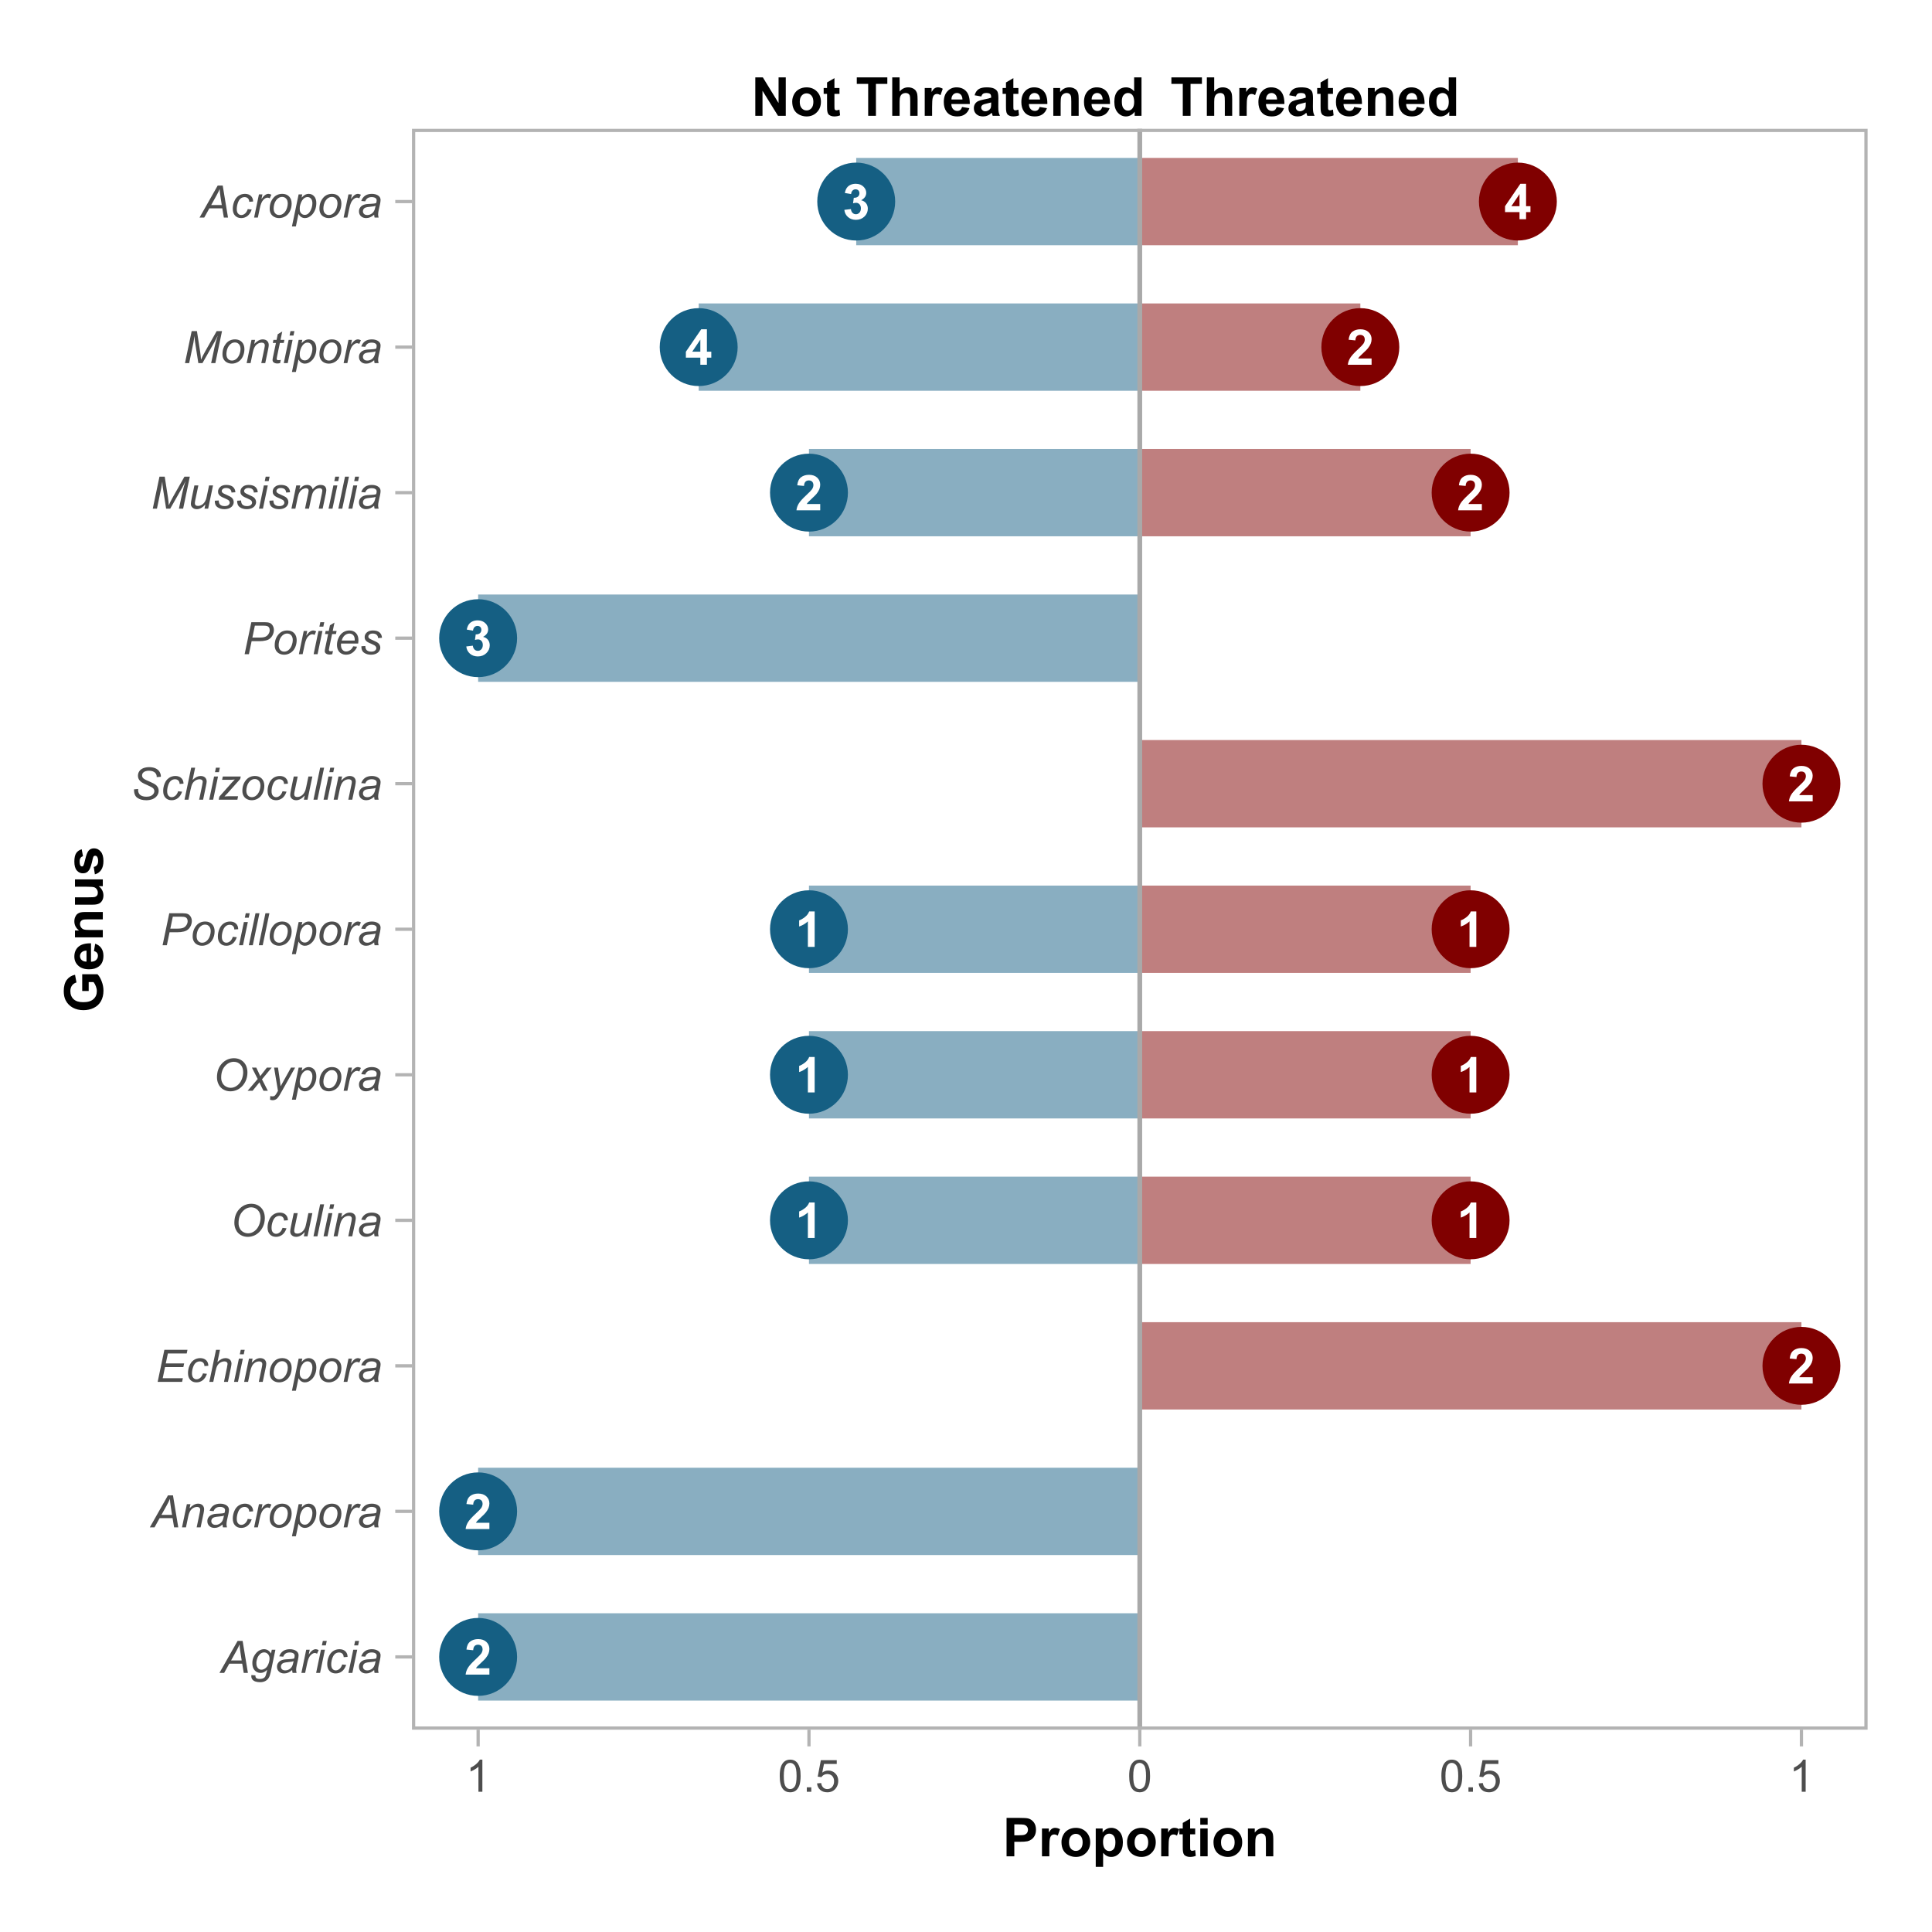 <?xml version="1.0" encoding="UTF-8"?>
<svg xmlns="http://www.w3.org/2000/svg" xmlns:xlink="http://www.w3.org/1999/xlink" width="432pt" height="432pt" viewBox="0 0 432 432" version="1.1">
<defs>
<g>
<symbol overflow="visible" id="glyph0-0">
<path style="stroke:none;" d="M 1.379 0 L 1.379 -6.898 L 6.898 -6.898 L 6.898 0 Z M 1.551 -0.172 L 6.727 -0.172 L 6.727 -6.727 L 1.551 -6.727 Z M 1.551 -0.172 "/>
</symbol>
<symbol overflow="visible" id="glyph0-1">
<path style="stroke:none;" d="M 0.414 -2.098 L 1.883 -2.273 C 1.926 -1.898 2.051 -1.613 2.258 -1.418 C 2.461 -1.219 2.711 -1.117 3.004 -1.121 C 3.312 -1.117 3.574 -1.238 3.793 -1.477 C 4.004 -1.711 4.113 -2.031 4.113 -2.438 C 4.113 -2.816 4.008 -3.117 3.805 -3.34 C 3.598 -3.562 3.348 -3.672 3.055 -3.676 C 2.859 -3.672 2.629 -3.637 2.359 -3.562 L 2.527 -4.797 C 2.934 -4.785 3.246 -4.875 3.465 -5.062 C 3.676 -5.25 3.785 -5.5 3.789 -5.816 C 3.785 -6.078 3.707 -6.289 3.551 -6.453 C 3.395 -6.609 3.184 -6.691 2.922 -6.691 C 2.66 -6.691 2.438 -6.602 2.258 -6.422 C 2.07 -6.242 1.961 -5.977 1.926 -5.633 L 0.527 -5.871 C 0.621 -6.348 0.766 -6.727 0.965 -7.016 C 1.16 -7.297 1.434 -7.523 1.785 -7.688 C 2.133 -7.852 2.527 -7.934 2.965 -7.934 C 3.707 -7.934 4.301 -7.695 4.754 -7.223 C 5.121 -6.832 5.309 -6.395 5.309 -5.906 C 5.309 -5.211 4.93 -4.656 4.172 -4.246 C 4.625 -4.148 4.984 -3.93 5.258 -3.594 C 5.523 -3.254 5.66 -2.848 5.664 -2.371 C 5.66 -1.676 5.406 -1.086 4.902 -0.598 C 4.395 -0.113 3.766 0.129 3.012 0.133 C 2.297 0.129 1.703 -0.074 1.234 -0.484 C 0.762 -0.895 0.488 -1.434 0.414 -2.098 Z M 0.414 -2.098 "/>
</symbol>
<symbol overflow="visible" id="glyph0-2">
<path style="stroke:none;" d="M 3.438 0 L 3.438 -1.59 L 0.203 -1.59 L 0.203 -2.918 L 3.633 -7.934 L 4.906 -7.934 L 4.906 -2.922 L 5.887 -2.922 L 5.887 -1.59 L 4.906 -1.59 L 4.906 0 Z M 3.438 -2.922 L 3.438 -5.621 L 1.621 -2.922 Z M 3.438 -2.922 "/>
</symbol>
<symbol overflow="visible" id="glyph0-3">
<path style="stroke:none;" d="M 5.586 -1.406 L 5.586 0 L 0.273 0 C 0.328 -0.531 0.5 -1.035 0.789 -1.512 C 1.074 -1.988 1.645 -2.617 2.496 -3.406 C 3.176 -4.039 3.594 -4.473 3.75 -4.699 C 3.957 -5.012 4.059 -5.32 4.062 -5.629 C 4.059 -5.961 3.969 -6.219 3.789 -6.406 C 3.605 -6.586 3.355 -6.68 3.039 -6.68 C 2.723 -6.68 2.473 -6.582 2.285 -6.391 C 2.098 -6.199 1.988 -5.883 1.961 -5.445 L 0.453 -5.594 C 0.539 -6.426 0.82 -7.023 1.297 -7.391 C 1.77 -7.75 2.363 -7.934 3.078 -7.934 C 3.852 -7.934 4.465 -7.723 4.914 -7.301 C 5.359 -6.879 5.582 -6.355 5.586 -5.734 C 5.582 -5.379 5.52 -5.039 5.395 -4.719 C 5.266 -4.395 5.062 -4.059 4.785 -3.707 C 4.602 -3.473 4.27 -3.137 3.793 -2.699 C 3.312 -2.258 3.012 -1.969 2.887 -1.828 C 2.758 -1.684 2.656 -1.543 2.578 -1.406 Z M 5.586 -1.406 "/>
</symbol>
<symbol overflow="visible" id="glyph0-4">
<path style="stroke:none;" d="M 4.344 0 L 2.828 0 L 2.828 -5.707 C 2.273 -5.191 1.621 -4.809 0.875 -4.559 L 0.875 -5.934 C 1.266 -6.062 1.695 -6.309 2.16 -6.668 C 2.621 -7.027 2.941 -7.449 3.117 -7.934 L 4.344 -7.934 Z M 4.344 0 "/>
</symbol>
<symbol overflow="visible" id="glyph1-0">
<path style="stroke:none;" d="M 1.25 0 L 1.25 -6.25 L 6.25 -6.25 L 6.25 0 Z M 1.406 -0.156 L 6.094 -0.156 L 6.094 -6.094 L 1.406 -6.094 Z M 1.406 -0.156 "/>
</symbol>
<symbol overflow="visible" id="glyph1-1">
<path style="stroke:none;" d="M -0.199 0 L 3.859 -7.156 L 4.984 -7.156 L 6.168 0 L 5.238 0 L 4.891 -2.062 L 1.996 -2.062 L 0.852 0 Z M 2.406 -2.797 L 4.773 -2.797 L 4.496 -4.594 C 4.387 -5.305 4.32 -5.898 4.297 -6.375 C 4.133 -5.965 3.898 -5.477 3.586 -4.918 Z M 2.406 -2.797 "/>
</symbol>
<symbol overflow="visible" id="glyph1-2">
<path style="stroke:none;" d="M 0.281 0.469 L 1.176 0.551 C 1.168 0.754 1.191 0.902 1.25 1.004 C 1.301 1.102 1.391 1.184 1.516 1.242 C 1.672 1.312 1.879 1.348 2.133 1.348 C 2.664 1.348 3.047 1.207 3.285 0.934 C 3.438 0.746 3.578 0.348 3.711 -0.277 L 3.797 -0.699 C 3.336 -0.23 2.848 0 2.336 0 C 1.809 0 1.367 -0.191 1.016 -0.578 C 0.66 -0.961 0.484 -1.508 0.488 -2.219 C 0.484 -2.797 0.625 -3.332 0.906 -3.82 C 1.184 -4.309 1.516 -4.676 1.898 -4.93 C 2.281 -5.176 2.676 -5.301 3.086 -5.305 C 3.762 -5.301 4.285 -4.98 4.656 -4.336 L 4.836 -5.188 L 5.645 -5.188 L 4.602 -0.18 C 4.484 0.371 4.336 0.797 4.148 1.105 C 3.961 1.41 3.703 1.648 3.375 1.82 C 3.047 1.988 2.664 2.074 2.23 2.074 C 1.812 2.074 1.453 2.02 1.152 1.914 C 0.852 1.805 0.629 1.648 0.48 1.441 C 0.332 1.234 0.258 0.996 0.258 0.734 C 0.258 0.648 0.266 0.562 0.281 0.469 Z M 1.387 -2.297 C 1.383 -1.938 1.418 -1.668 1.488 -1.492 C 1.586 -1.238 1.723 -1.047 1.906 -0.918 C 2.086 -0.785 2.289 -0.719 2.508 -0.723 C 2.797 -0.719 3.086 -0.82 3.375 -1.027 C 3.66 -1.227 3.891 -1.543 4.07 -1.973 C 4.246 -2.398 4.336 -2.805 4.336 -3.195 C 4.336 -3.617 4.215 -3.957 3.98 -4.211 C 3.742 -4.461 3.453 -4.586 3.105 -4.59 C 2.887 -4.586 2.676 -4.527 2.48 -4.414 C 2.277 -4.297 2.09 -4.121 1.918 -3.887 C 1.738 -3.648 1.605 -3.367 1.52 -3.039 C 1.426 -2.707 1.383 -2.461 1.387 -2.297 Z M 1.387 -2.297 "/>
</symbol>
<symbol overflow="visible" id="glyph1-3">
<path style="stroke:none;" d="M 3.828 -0.645 C 3.516 -0.379 3.223 -0.184 2.941 -0.066 C 2.66 0.059 2.355 0.117 2.035 0.117 C 1.555 0.117 1.172 -0.023 0.879 -0.305 C 0.582 -0.586 0.434 -0.945 0.438 -1.387 C 0.434 -1.672 0.5 -1.93 0.637 -2.156 C 0.766 -2.379 0.941 -2.555 1.16 -2.691 C 1.379 -2.824 1.645 -2.922 1.961 -2.984 C 2.16 -3.02 2.539 -3.051 3.094 -3.074 C 3.648 -3.094 4.047 -3.152 4.289 -3.25 C 4.355 -3.488 4.387 -3.688 4.391 -3.852 C 4.387 -4.055 4.312 -4.219 4.164 -4.336 C 3.957 -4.496 3.656 -4.574 3.266 -4.578 C 2.891 -4.574 2.59 -4.492 2.355 -4.332 C 2.117 -4.164 1.945 -3.934 1.84 -3.633 L 0.945 -3.711 C 1.125 -4.223 1.414 -4.617 1.812 -4.895 C 2.203 -5.164 2.703 -5.301 3.312 -5.305 C 3.949 -5.301 4.457 -5.148 4.836 -4.844 C 5.117 -4.613 5.262 -4.316 5.266 -3.953 C 5.262 -3.676 5.219 -3.355 5.141 -2.992 L 4.852 -1.703 C 4.762 -1.293 4.715 -0.961 4.719 -0.703 C 4.715 -0.539 4.75 -0.305 4.824 0 L 3.93 0 C 3.879 -0.168 3.844 -0.383 3.828 -0.645 Z M 4.156 -2.625 C 4.027 -2.578 3.895 -2.539 3.758 -2.516 C 3.613 -2.484 3.379 -2.457 3.047 -2.43 C 2.531 -2.383 2.168 -2.324 1.957 -2.258 C 1.746 -2.184 1.586 -2.074 1.48 -1.922 C 1.371 -1.77 1.316 -1.598 1.32 -1.414 C 1.316 -1.164 1.402 -0.961 1.574 -0.805 C 1.742 -0.641 1.984 -0.562 2.305 -0.566 C 2.594 -0.562 2.875 -0.641 3.148 -0.797 C 3.414 -0.953 3.629 -1.168 3.789 -1.445 C 3.941 -1.719 4.062 -2.113 4.156 -2.625 Z M 4.156 -2.625 "/>
</symbol>
<symbol overflow="visible" id="glyph1-4">
<path style="stroke:none;" d="M 0.332 0 L 1.414 -5.188 L 2.195 -5.188 L 1.977 -4.125 C 2.242 -4.523 2.504 -4.82 2.762 -5.016 C 3.012 -5.207 3.273 -5.301 3.547 -5.305 C 3.719 -5.301 3.938 -5.238 4.195 -5.113 L 3.832 -4.293 C 3.676 -4.398 3.508 -4.453 3.328 -4.457 C 3.02 -4.453 2.703 -4.281 2.379 -3.938 C 2.051 -3.594 1.793 -2.973 1.609 -2.078 L 1.172 0 Z M 0.332 0 "/>
</symbol>
<symbol overflow="visible" id="glyph1-5">
<path style="stroke:none;" d="M 1.586 -6.156 L 1.797 -7.156 L 2.676 -7.156 L 2.465 -6.156 Z M 0.297 0 L 1.383 -5.188 L 2.266 -5.188 L 1.18 0 Z M 0.297 0 "/>
</symbol>
<symbol overflow="visible" id="glyph1-6">
<path style="stroke:none;" d="M 3.91 -1.891 L 4.797 -1.797 C 4.57 -1.145 4.254 -0.664 3.848 -0.352 C 3.438 -0.039 2.973 0.117 2.457 0.117 C 1.887 0.117 1.43 -0.062 1.086 -0.43 C 0.734 -0.789 0.562 -1.301 0.562 -1.957 C 0.562 -2.523 0.672 -3.078 0.898 -3.629 C 1.117 -4.172 1.441 -4.59 1.863 -4.875 C 2.281 -5.16 2.758 -5.301 3.297 -5.305 C 3.852 -5.301 4.293 -5.145 4.621 -4.832 C 4.945 -4.516 5.109 -4.102 5.109 -3.586 L 4.238 -3.523 C 4.23 -3.852 4.137 -4.109 3.953 -4.297 C 3.762 -4.477 3.516 -4.57 3.211 -4.574 C 2.855 -4.57 2.547 -4.457 2.289 -4.238 C 2.027 -4.012 1.824 -3.672 1.676 -3.215 C 1.527 -2.758 1.453 -2.316 1.453 -1.895 C 1.453 -1.449 1.551 -1.117 1.746 -0.898 C 1.941 -0.672 2.18 -0.562 2.469 -0.566 C 2.75 -0.562 3.027 -0.672 3.293 -0.891 C 3.555 -1.109 3.758 -1.441 3.91 -1.891 Z M 3.91 -1.891 "/>
</symbol>
<symbol overflow="visible" id="glyph1-7">
<path style="stroke:none;" d="M 0.332 0 L 1.414 -5.188 L 2.219 -5.188 L 2.027 -4.281 C 2.371 -4.633 2.695 -4.891 3 -5.059 C 3.305 -5.219 3.613 -5.301 3.93 -5.305 C 4.348 -5.301 4.676 -5.188 4.918 -4.961 C 5.152 -4.73 5.273 -4.426 5.277 -4.047 C 5.273 -3.852 5.23 -3.551 5.152 -3.141 L 4.492 0 L 3.609 0 L 4.297 -3.285 C 4.359 -3.602 4.395 -3.836 4.398 -3.992 C 4.395 -4.164 4.336 -4.305 4.219 -4.414 C 4.102 -4.516 3.93 -4.57 3.707 -4.574 C 3.25 -4.57 2.848 -4.406 2.496 -4.086 C 2.145 -3.758 1.883 -3.203 1.719 -2.414 L 1.215 0 Z M 0.332 0 "/>
</symbol>
<symbol overflow="visible" id="glyph1-8">
<path style="stroke:none;" d="M 0.488 -1.969 C 0.484 -2.977 0.785 -3.812 1.383 -4.484 C 1.871 -5.027 2.516 -5.301 3.316 -5.305 C 3.941 -5.301 4.441 -5.105 4.824 -4.719 C 5.203 -4.324 5.395 -3.797 5.398 -3.133 C 5.395 -2.535 5.277 -1.98 5.039 -1.473 C 4.797 -0.957 4.453 -0.566 4.012 -0.293 C 3.562 -0.02 3.094 0.117 2.609 0.117 C 2.199 0.117 1.832 0.031 1.504 -0.141 C 1.172 -0.312 0.922 -0.555 0.75 -0.871 C 0.574 -1.188 0.484 -1.555 0.488 -1.969 Z M 1.371 -2.055 C 1.371 -1.566 1.488 -1.195 1.723 -0.945 C 1.957 -0.688 2.254 -0.562 2.617 -0.566 C 2.801 -0.562 2.988 -0.602 3.176 -0.68 C 3.363 -0.758 3.535 -0.875 3.695 -1.031 C 3.855 -1.188 3.992 -1.363 4.105 -1.566 C 4.215 -1.762 4.305 -1.977 4.375 -2.211 C 4.473 -2.531 4.523 -2.844 4.527 -3.141 C 4.523 -3.609 4.406 -3.973 4.172 -4.23 C 3.938 -4.488 3.641 -4.617 3.281 -4.617 C 3.004 -4.617 2.75 -4.551 2.523 -4.418 C 2.293 -4.285 2.086 -4.09 1.906 -3.84 C 1.719 -3.582 1.586 -3.289 1.5 -2.957 C 1.414 -2.617 1.371 -2.316 1.371 -2.055 Z M 1.371 -2.055 "/>
</symbol>
<symbol overflow="visible" id="glyph1-9">
<path style="stroke:none;" d="M -0.102 1.988 L 1.398 -5.188 L 2.211 -5.188 L 2.062 -4.461 C 2.363 -4.773 2.633 -4.996 2.875 -5.121 C 3.113 -5.242 3.367 -5.301 3.633 -5.305 C 4.125 -5.301 4.535 -5.121 4.863 -4.762 C 5.188 -4.398 5.348 -3.883 5.352 -3.219 C 5.348 -2.672 5.258 -2.18 5.082 -1.738 C 4.898 -1.293 4.68 -0.938 4.422 -0.668 C 4.16 -0.398 3.898 -0.199 3.633 -0.074 C 3.367 0.055 3.094 0.117 2.812 0.117 C 2.188 0.117 1.703 -0.195 1.367 -0.828 L 0.781 1.988 Z M 1.645 -2.117 C 1.641 -1.727 1.668 -1.461 1.727 -1.312 C 1.809 -1.102 1.941 -0.93 2.129 -0.801 C 2.309 -0.668 2.523 -0.602 2.773 -0.605 C 3.277 -0.602 3.688 -0.887 4.004 -1.461 C 4.312 -2.031 4.469 -2.617 4.473 -3.211 C 4.469 -3.648 4.363 -3.988 4.156 -4.23 C 3.945 -4.469 3.688 -4.586 3.375 -4.59 C 3.148 -4.586 2.938 -4.527 2.75 -4.41 C 2.555 -4.289 2.379 -4.113 2.215 -3.879 C 2.051 -3.641 1.914 -3.352 1.805 -3.012 C 1.695 -2.668 1.641 -2.367 1.645 -2.117 Z M 1.645 -2.117 "/>
</symbol>
<symbol overflow="visible" id="glyph1-10">
<path style="stroke:none;" d="M 0.449 0 L 1.949 -7.156 L 7.113 -7.156 L 6.945 -6.344 L 2.734 -6.344 L 2.266 -4.117 L 6.367 -4.117 L 6.195 -3.301 L 2.094 -3.301 L 1.578 -0.812 L 6.086 -0.812 L 5.914 0 Z M 0.449 0 "/>
</symbol>
<symbol overflow="visible" id="glyph1-11">
<path style="stroke:none;" d="M 0.332 0 L 1.828 -7.156 L 2.711 -7.156 L 2.141 -4.41 C 2.465 -4.727 2.77 -4.953 3.055 -5.094 C 3.336 -5.23 3.629 -5.301 3.93 -5.305 C 4.355 -5.301 4.688 -5.188 4.93 -4.965 C 5.164 -4.734 5.285 -4.438 5.289 -4.066 C 5.285 -3.883 5.234 -3.547 5.133 -3.062 L 4.492 0 L 3.609 0 L 4.266 -3.141 C 4.359 -3.594 4.406 -3.879 4.41 -4 C 4.406 -4.168 4.348 -4.305 4.234 -4.414 C 4.113 -4.516 3.945 -4.57 3.727 -4.574 C 3.406 -4.57 3.102 -4.484 2.812 -4.32 C 2.523 -4.148 2.293 -3.922 2.129 -3.633 C 1.961 -3.344 1.812 -2.875 1.68 -2.227 L 1.215 0 Z M 0.332 0 "/>
</symbol>
<symbol overflow="visible" id="glyph1-12">
<path style="stroke:none;" d="M 0.914 -3 C 0.914 -4.273 1.281 -5.305 2.02 -6.098 C 2.754 -6.883 3.648 -7.277 4.703 -7.281 C 5.59 -7.277 6.316 -6.988 6.883 -6.41 C 7.441 -5.828 7.723 -5.047 7.727 -4.07 C 7.723 -3.371 7.582 -2.727 7.301 -2.133 C 7.09 -1.688 6.82 -1.301 6.5 -0.977 C 6.172 -0.652 5.828 -0.402 5.465 -0.23 C 4.973 0.004 4.453 0.117 3.91 0.121 C 3.332 0.117 2.812 -0.016 2.344 -0.289 C 1.875 -0.559 1.52 -0.941 1.277 -1.434 C 1.035 -1.922 0.914 -2.445 0.914 -3 Z M 1.855 -2.949 C 1.852 -2.527 1.938 -2.145 2.117 -1.793 C 2.289 -1.441 2.551 -1.164 2.895 -0.965 C 3.238 -0.766 3.602 -0.668 3.984 -0.668 C 4.352 -0.668 4.699 -0.754 5.031 -0.93 C 5.363 -1.102 5.66 -1.344 5.926 -1.656 C 6.184 -1.965 6.391 -2.348 6.547 -2.805 C 6.695 -3.254 6.773 -3.699 6.773 -4.145 C 6.773 -4.855 6.574 -5.426 6.176 -5.848 C 5.777 -6.27 5.281 -6.48 4.695 -6.484 C 3.945 -6.48 3.285 -6.16 2.715 -5.523 C 2.137 -4.883 1.852 -4.023 1.855 -2.949 Z M 1.855 -2.949 "/>
</symbol>
<symbol overflow="visible" id="glyph1-13">
<path style="stroke:none;" d="M 3.871 -0.938 C 3.246 -0.234 2.609 0.117 1.961 0.117 C 1.559 0.117 1.234 0.004 0.992 -0.227 C 0.742 -0.453 0.621 -0.734 0.625 -1.07 C 0.621 -1.285 0.676 -1.66 0.789 -2.191 L 1.414 -5.188 L 2.301 -5.188 L 1.605 -1.871 C 1.547 -1.59 1.516 -1.375 1.52 -1.227 C 1.516 -1.027 1.574 -0.875 1.695 -0.77 C 1.812 -0.656 1.988 -0.602 2.223 -0.605 C 2.465 -0.602 2.707 -0.664 2.945 -0.785 C 3.18 -0.906 3.383 -1.066 3.555 -1.273 C 3.723 -1.477 3.863 -1.719 3.977 -2 C 4.043 -2.176 4.125 -2.492 4.223 -2.945 L 4.691 -5.188 L 5.578 -5.188 L 4.492 0 L 3.676 0 Z M 3.871 -0.938 "/>
</symbol>
<symbol overflow="visible" id="glyph1-14">
<path style="stroke:none;" d="M 0.266 0 L 1.758 -7.156 L 2.641 -7.156 L 1.148 0 Z M 0.266 0 "/>
</symbol>
<symbol overflow="visible" id="glyph1-15">
<path style="stroke:none;" d="M -0.016 0 L 2.242 -2.633 L 0.945 -5.188 L 1.922 -5.188 L 2.363 -4.262 C 2.523 -3.914 2.672 -3.586 2.805 -3.273 L 4.297 -5.188 L 5.375 -5.188 L 3.199 -2.562 L 4.508 0 L 3.531 0 L 3.012 -1.055 C 2.902 -1.277 2.777 -1.555 2.637 -1.891 L 1.094 0 Z M -0.016 0 "/>
</symbol>
<symbol overflow="visible" id="glyph1-16">
<path style="stroke:none;" d="M 0 2 L 0.055 1.172 C 0.234 1.223 0.414 1.246 0.586 1.25 C 0.766 1.246 0.91 1.207 1.02 1.129 C 1.16 1.02 1.316 0.816 1.488 0.523 L 1.773 0.016 L 0.906 -5.188 L 1.777 -5.188 L 2.168 -2.562 C 2.246 -2.043 2.312 -1.527 2.367 -1.012 L 4.688 -5.188 L 5.609 -5.188 L 2.305 0.688 C 1.984 1.258 1.703 1.637 1.457 1.824 C 1.207 2.008 0.922 2.102 0.602 2.105 C 0.395 2.102 0.195 2.066 0 2 Z M 0 2 "/>
</symbol>
<symbol overflow="visible" id="glyph1-17">
<path style="stroke:none;" d="M 0.43 0 L 1.93 -7.156 L 4.918 -7.156 C 5.434 -7.152 5.824 -7.094 6.082 -6.977 C 6.34 -6.855 6.551 -6.652 6.723 -6.367 C 6.887 -6.078 6.973 -5.754 6.977 -5.398 C 6.973 -5.102 6.914 -4.801 6.797 -4.496 C 6.676 -4.188 6.523 -3.938 6.34 -3.738 C 6.152 -3.539 5.965 -3.387 5.781 -3.289 C 5.59 -3.188 5.387 -3.113 5.176 -3.066 C 4.715 -2.957 4.254 -2.906 3.785 -2.906 L 1.992 -2.906 L 1.387 0 Z M 2.164 -3.715 L 3.742 -3.715 C 4.348 -3.715 4.797 -3.777 5.086 -3.91 C 5.371 -4.039 5.598 -4.242 5.773 -4.516 C 5.945 -4.785 6.035 -5.07 6.035 -5.375 C 6.035 -5.605 5.988 -5.797 5.898 -5.949 C 5.805 -6.094 5.676 -6.203 5.512 -6.277 C 5.344 -6.344 5.023 -6.379 4.555 -6.383 L 2.719 -6.383 Z M 2.164 -3.715 "/>
</symbol>
<symbol overflow="visible" id="glyph1-18">
<path style="stroke:none;" d="M 0.703 -2.312 L 1.641 -2.402 L 1.633 -2.152 C 1.629 -1.871 1.691 -1.621 1.82 -1.395 C 1.945 -1.164 2.156 -0.984 2.449 -0.859 C 2.742 -0.73 3.09 -0.668 3.496 -0.672 C 4.066 -0.668 4.504 -0.793 4.805 -1.047 C 5.105 -1.297 5.254 -1.586 5.258 -1.91 C 5.254 -2.133 5.176 -2.336 5.02 -2.523 C 4.852 -2.703 4.406 -2.949 3.688 -3.266 C 3.121 -3.508 2.738 -3.695 2.535 -3.828 C 2.211 -4.035 1.973 -4.266 1.82 -4.516 C 1.668 -4.762 1.594 -5.047 1.594 -5.371 C 1.594 -5.734 1.691 -6.066 1.895 -6.367 C 2.09 -6.66 2.387 -6.887 2.777 -7.047 C 3.168 -7.199 3.605 -7.277 4.098 -7.281 C 4.676 -7.277 5.168 -7.18 5.57 -6.988 C 5.969 -6.789 6.258 -6.527 6.441 -6.207 C 6.621 -5.879 6.715 -5.57 6.715 -5.273 C 6.715 -5.242 6.711 -5.191 6.711 -5.125 L 5.785 -5.055 C 5.781 -5.254 5.766 -5.41 5.734 -5.527 C 5.664 -5.723 5.562 -5.891 5.43 -6.027 C 5.293 -6.164 5.105 -6.273 4.867 -6.359 C 4.625 -6.438 4.355 -6.48 4.062 -6.484 C 3.539 -6.48 3.137 -6.363 2.848 -6.133 C 2.625 -5.949 2.512 -5.711 2.516 -5.422 C 2.512 -5.242 2.559 -5.086 2.652 -4.949 C 2.742 -4.809 2.906 -4.672 3.145 -4.539 C 3.312 -4.441 3.715 -4.254 4.352 -3.98 C 4.863 -3.746 5.219 -3.566 5.414 -3.441 C 5.672 -3.266 5.871 -3.059 6.016 -2.812 C 6.152 -2.566 6.223 -2.285 6.227 -1.977 C 6.223 -1.586 6.105 -1.23 5.871 -0.906 C 5.633 -0.574 5.305 -0.32 4.891 -0.145 C 4.473 0.031 3.996 0.117 3.461 0.121 C 2.648 0.117 1.988 -0.055 1.477 -0.406 C 0.961 -0.758 0.703 -1.395 0.703 -2.312 Z M 0.703 -2.312 "/>
</symbol>
<symbol overflow="visible" id="glyph1-19">
<path style="stroke:none;" d="M 0.195 0 L 0.336 -0.684 L 3.125 -3.824 C 3.32 -4.043 3.543 -4.273 3.789 -4.512 C 3.367 -4.469 3.066 -4.445 2.887 -4.449 L 0.957 -4.449 L 1.113 -5.188 L 5.121 -5.188 L 5.004 -4.629 L 2.191 -1.469 C 2.031 -1.289 1.793 -1.043 1.48 -0.734 C 1.969 -0.758 2.305 -0.773 2.492 -0.777 L 4.531 -0.777 L 4.371 0 Z M 0.195 0 "/>
</symbol>
<symbol overflow="visible" id="glyph1-20">
<path style="stroke:none;" d="M 2.398 -0.719 L 2.25 0.004 C 2.039 0.055 1.832 0.082 1.637 0.086 C 1.281 0.082 1.004 0 0.797 -0.172 C 0.641 -0.297 0.562 -0.477 0.562 -0.703 C 0.562 -0.816 0.602 -1.078 0.688 -1.488 L 1.32 -4.5 L 0.621 -4.5 L 0.762 -5.188 L 1.461 -5.188 L 1.727 -6.461 L 2.738 -7.07 L 2.344 -5.188 L 3.211 -5.188 L 3.066 -4.5 L 2.203 -4.5 L 1.602 -1.637 C 1.523 -1.27 1.488 -1.051 1.488 -0.98 C 1.488 -0.871 1.516 -0.793 1.578 -0.742 C 1.637 -0.684 1.738 -0.656 1.875 -0.66 C 2.07 -0.656 2.242 -0.676 2.398 -0.719 Z M 2.398 -0.719 "/>
</symbol>
<symbol overflow="visible" id="glyph1-21">
<path style="stroke:none;" d="M 4.141 -1.762 L 5 -1.676 C 4.871 -1.246 4.586 -0.84 4.145 -0.457 C 3.699 -0.074 3.172 0.117 2.559 0.117 C 2.172 0.117 1.82 0.031 1.5 -0.148 C 1.18 -0.32 0.934 -0.578 0.766 -0.922 C 0.598 -1.258 0.516 -1.645 0.516 -2.078 C 0.516 -2.645 0.645 -3.195 0.91 -3.727 C 1.168 -4.258 1.508 -4.652 1.93 -4.914 C 2.344 -5.172 2.797 -5.301 3.281 -5.305 C 3.898 -5.301 4.391 -5.109 4.762 -4.727 C 5.129 -4.34 5.312 -3.816 5.316 -3.156 C 5.312 -2.898 5.293 -2.637 5.25 -2.375 L 1.43 -2.375 C 1.414 -2.27 1.406 -2.18 1.41 -2.102 C 1.406 -1.613 1.516 -1.242 1.742 -0.988 C 1.961 -0.73 2.234 -0.602 2.562 -0.605 C 2.859 -0.602 3.16 -0.703 3.457 -0.902 C 3.75 -1.102 3.977 -1.387 4.141 -1.762 Z M 1.57 -3.047 L 4.484 -3.047 C 4.484 -3.137 4.488 -3.199 4.488 -3.242 C 4.488 -3.68 4.375 -4.02 4.156 -4.258 C 3.93 -4.492 3.645 -4.609 3.301 -4.613 C 2.918 -4.609 2.574 -4.48 2.266 -4.223 C 1.953 -3.961 1.723 -3.57 1.57 -3.047 Z M 1.57 -3.047 "/>
</symbol>
<symbol overflow="visible" id="glyph1-22">
<path style="stroke:none;" d="M 0.414 -1.773 L 1.297 -1.828 C 1.293 -1.57 1.332 -1.352 1.414 -1.176 C 1.488 -0.992 1.633 -0.844 1.848 -0.734 C 2.055 -0.617 2.301 -0.562 2.582 -0.566 C 2.969 -0.562 3.262 -0.641 3.461 -0.801 C 3.652 -0.953 3.75 -1.137 3.754 -1.352 C 3.75 -1.504 3.691 -1.648 3.578 -1.789 C 3.457 -1.922 3.164 -2.09 2.695 -2.293 C 2.227 -2.488 1.926 -2.629 1.801 -2.715 C 1.582 -2.844 1.418 -3 1.309 -3.184 C 1.191 -3.363 1.137 -3.574 1.141 -3.809 C 1.137 -4.215 1.301 -4.566 1.629 -4.863 C 1.953 -5.156 2.41 -5.301 3 -5.305 C 3.648 -5.301 4.141 -5.152 4.484 -4.852 C 4.82 -4.547 5 -4.148 5.016 -3.664 L 4.148 -3.602 C 4.137 -3.91 4.027 -4.156 3.82 -4.344 C 3.609 -4.523 3.312 -4.617 2.934 -4.617 C 2.625 -4.617 2.387 -4.547 2.223 -4.406 C 2.051 -4.266 1.969 -4.113 1.969 -3.953 C 1.969 -3.789 2.039 -3.645 2.188 -3.523 C 2.281 -3.438 2.535 -3.309 2.945 -3.133 C 3.621 -2.84 4.047 -2.609 4.223 -2.441 C 4.5 -2.168 4.641 -1.84 4.645 -1.453 C 4.641 -1.195 4.562 -0.941 4.406 -0.699 C 4.25 -0.449 4.008 -0.254 3.684 -0.105 C 3.359 0.043 2.977 0.117 2.539 0.117 C 1.938 0.117 1.43 -0.031 1.012 -0.328 C 0.59 -0.625 0.391 -1.105 0.414 -1.773 Z M 0.414 -1.773 "/>
</symbol>
<symbol overflow="visible" id="glyph1-23">
<path style="stroke:none;" d="M 0.438 0 L 1.934 -7.156 L 3.109 -7.156 L 3.832 -2.52 C 3.926 -1.91 3.988 -1.324 4.02 -0.766 C 4.215 -1.246 4.547 -1.898 5.016 -2.727 L 7.523 -7.156 L 8.719 -7.156 L 7.227 0 L 6.285 0 L 7.031 -3.48 C 7.203 -4.285 7.449 -5.188 7.773 -6.188 C 7.566 -5.719 7.312 -5.215 7.012 -4.684 L 4.344 0 L 3.422 0 L 2.703 -4.59 C 2.637 -5.004 2.59 -5.496 2.562 -6.059 C 2.477 -5.43 2.398 -4.93 2.324 -4.566 L 1.371 0 Z M 0.438 0 "/>
</symbol>
<symbol overflow="visible" id="glyph1-24">
<path style="stroke:none;" d="M 0.328 0 L 1.41 -5.188 L 2.297 -5.188 L 2.113 -4.332 C 2.441 -4.695 2.734 -4.949 2.996 -5.094 C 3.25 -5.23 3.531 -5.301 3.836 -5.305 C 4.156 -5.301 4.426 -5.215 4.645 -5.047 C 4.859 -4.871 5.004 -4.633 5.074 -4.332 C 5.336 -4.652 5.613 -4.898 5.906 -5.062 C 6.195 -5.223 6.5 -5.301 6.828 -5.305 C 7.258 -5.301 7.582 -5.199 7.801 -4.996 C 8.012 -4.789 8.121 -4.5 8.125 -4.133 C 8.121 -3.969 8.082 -3.707 8.012 -3.34 L 7.312 0 L 6.43 0 L 7.145 -3.43 C 7.199 -3.703 7.23 -3.902 7.234 -4.027 C 7.23 -4.191 7.176 -4.324 7.074 -4.426 C 6.965 -4.52 6.816 -4.57 6.621 -4.574 C 6.355 -4.57 6.086 -4.492 5.816 -4.336 C 5.539 -4.176 5.328 -3.965 5.18 -3.707 C 5.027 -3.445 4.895 -3.047 4.781 -2.516 L 4.254 0 L 3.367 0 L 4.102 -3.5 C 4.152 -3.734 4.176 -3.906 4.18 -4.008 C 4.176 -4.176 4.125 -4.312 4.02 -4.418 C 3.914 -4.52 3.777 -4.57 3.609 -4.574 C 3.359 -4.57 3.094 -4.492 2.82 -4.336 C 2.539 -4.176 2.316 -3.953 2.148 -3.668 C 1.973 -3.383 1.832 -2.977 1.723 -2.453 L 1.211 0 Z M 0.328 0 "/>
</symbol>
<symbol overflow="visible" id="glyph2-0">
<path style="stroke:none;" d="M 1.25 0 L 1.25 -6.25 L 6.25 -6.25 L 6.25 0 Z M 1.406 -0.156 L 6.094 -0.156 L 6.094 -6.094 L 1.406 -6.094 Z M 1.406 -0.156 "/>
</symbol>
<symbol overflow="visible" id="glyph2-1">
<path style="stroke:none;" d="M 3.727 0 L 2.848 0 L 2.848 -5.602 C 2.637 -5.398 2.359 -5.195 2.016 -4.992 C 1.672 -4.789 1.363 -4.637 1.09 -4.539 L 1.09 -5.391 C 1.582 -5.621 2.012 -5.898 2.379 -6.23 C 2.746 -6.555 3.004 -6.875 3.16 -7.188 L 3.727 -7.188 Z M 3.727 0 "/>
</symbol>
<symbol overflow="visible" id="glyph2-2">
<path style="stroke:none;" d="M 0.414 -3.531 C 0.41 -4.375 0.496 -5.055 0.676 -5.574 C 0.848 -6.086 1.109 -6.484 1.453 -6.766 C 1.797 -7.043 2.227 -7.184 2.75 -7.188 C 3.129 -7.184 3.465 -7.105 3.758 -6.953 C 4.047 -6.797 4.289 -6.574 4.477 -6.285 C 4.664 -5.992 4.812 -5.637 4.922 -5.223 C 5.027 -4.801 5.078 -4.238 5.082 -3.531 C 5.078 -2.688 4.992 -2.008 4.824 -1.496 C 4.648 -0.977 4.391 -0.578 4.051 -0.301 C 3.703 -0.02 3.27 0.117 2.75 0.121 C 2.055 0.117 1.516 -0.129 1.125 -0.621 C 0.648 -1.215 0.41 -2.184 0.414 -3.531 Z M 1.32 -3.531 C 1.316 -2.352 1.453 -1.57 1.73 -1.184 C 2.004 -0.793 2.344 -0.598 2.75 -0.602 C 3.148 -0.598 3.488 -0.793 3.766 -1.188 C 4.039 -1.574 4.176 -2.355 4.18 -3.531 C 4.176 -4.707 4.039 -5.488 3.766 -5.879 C 3.488 -6.262 3.145 -6.457 2.738 -6.461 C 2.332 -6.457 2.012 -6.285 1.773 -5.945 C 1.469 -5.508 1.316 -4.703 1.32 -3.531 Z M 1.32 -3.531 "/>
</symbol>
<symbol overflow="visible" id="glyph2-3">
<path style="stroke:none;" d="M 0.906 0 L 0.906 -1 L 1.91 -1 L 1.91 0 Z M 0.906 0 "/>
</symbol>
<symbol overflow="visible" id="glyph2-4">
<path style="stroke:none;" d="M 0.414 -1.875 L 1.336 -1.953 C 1.406 -1.5 1.562 -1.164 1.812 -0.941 C 2.059 -0.711 2.359 -0.598 2.715 -0.602 C 3.137 -0.598 3.496 -0.758 3.789 -1.078 C 4.078 -1.398 4.223 -1.82 4.227 -2.348 C 4.223 -2.848 4.082 -3.242 3.805 -3.535 C 3.52 -3.82 3.152 -3.965 2.699 -3.969 C 2.414 -3.965 2.16 -3.902 1.934 -3.777 C 1.707 -3.648 1.527 -3.48 1.398 -3.277 L 0.57 -3.383 L 1.266 -7.062 L 4.824 -7.062 L 4.824 -6.219 L 1.969 -6.219 L 1.582 -4.297 C 2.012 -4.594 2.461 -4.746 2.934 -4.746 C 3.555 -4.746 4.082 -4.527 4.516 -4.094 C 4.941 -3.66 5.156 -3.105 5.16 -2.426 C 5.156 -1.777 4.969 -1.215 4.594 -0.746 C 4.133 -0.168 3.504 0.117 2.715 0.121 C 2.059 0.117 1.527 -0.062 1.121 -0.426 C 0.707 -0.789 0.473 -1.273 0.414 -1.875 Z M 0.414 -1.875 "/>
</symbol>
<symbol overflow="visible" id="glyph3-0">
<path style="stroke:none;" d="M 1.5 0 L 1.5 -7.5 L 7.5 -7.5 L 7.5 0 Z M 1.688 -0.188 L 7.312 -0.188 L 7.312 -7.312 L 1.688 -7.312 Z M 1.688 -0.188 "/>
</symbol>
<symbol overflow="visible" id="glyph3-1">
<path style="stroke:none;" d="M 0.875 0 L 0.875 -8.59 L 3.656 -8.59 C 4.711 -8.59 5.398 -8.547 5.719 -8.461 C 6.211 -8.328 6.621 -8.047 6.953 -7.617 C 7.285 -7.188 7.453 -6.629 7.453 -5.945 C 7.453 -5.418 7.355 -4.977 7.164 -4.617 C 6.973 -4.258 6.73 -3.973 6.434 -3.77 C 6.137 -3.559 5.836 -3.426 5.539 -3.363 C 5.117 -3.281 4.52 -3.238 3.738 -3.242 L 2.609 -3.242 L 2.609 0 Z M 2.609 -7.137 L 2.609 -4.699 L 3.555 -4.699 C 4.238 -4.699 4.695 -4.742 4.926 -4.832 C 5.156 -4.922 5.336 -5.062 5.469 -5.254 C 5.594 -5.445 5.66 -5.668 5.664 -5.922 C 5.66 -6.23 5.57 -6.488 5.391 -6.695 C 5.207 -6.895 4.973 -7.023 4.695 -7.078 C 4.484 -7.117 4.07 -7.137 3.445 -7.137 Z M 2.609 -7.137 "/>
</symbol>
<symbol overflow="visible" id="glyph3-2">
<path style="stroke:none;" d="M 2.438 0 L 0.789 0 L 0.789 -6.223 L 2.32 -6.223 L 2.32 -5.336 C 2.578 -5.754 2.812 -6.031 3.023 -6.164 C 3.234 -6.297 3.473 -6.363 3.738 -6.363 C 4.113 -6.363 4.473 -6.258 4.82 -6.055 L 4.312 -4.617 C 4.035 -4.797 3.777 -4.887 3.539 -4.887 C 3.309 -4.887 3.113 -4.82 2.953 -4.695 C 2.789 -4.566 2.66 -4.34 2.574 -4.008 C 2.48 -3.672 2.438 -2.977 2.438 -1.922 Z M 2.438 0 "/>
</symbol>
<symbol overflow="visible" id="glyph3-3">
<path style="stroke:none;" d="M 0.48 -3.199 C 0.48 -3.746 0.613 -4.273 0.883 -4.785 C 1.152 -5.297 1.535 -5.688 2.031 -5.957 C 2.523 -6.227 3.074 -6.363 3.688 -6.363 C 4.625 -6.363 5.398 -6.055 6 -5.445 C 6.602 -4.832 6.902 -4.062 6.902 -3.129 C 6.902 -2.188 6.598 -1.406 5.988 -0.789 C 5.379 -0.168 4.613 0.141 3.695 0.141 C 3.125 0.141 2.582 0.012 2.066 -0.246 C 1.547 -0.504 1.152 -0.879 0.883 -1.379 C 0.613 -1.871 0.48 -2.48 0.48 -3.199 Z M 2.168 -3.109 C 2.168 -2.492 2.312 -2.02 2.605 -1.695 C 2.898 -1.363 3.262 -1.199 3.691 -1.203 C 4.121 -1.199 4.48 -1.363 4.773 -1.695 C 5.062 -2.02 5.207 -2.496 5.211 -3.125 C 5.207 -3.73 5.062 -4.199 4.773 -4.531 C 4.48 -4.855 4.121 -5.02 3.691 -5.023 C 3.262 -5.02 2.898 -4.855 2.605 -4.531 C 2.312 -4.199 2.168 -3.727 2.168 -3.109 Z M 2.168 -3.109 "/>
</symbol>
<symbol overflow="visible" id="glyph3-4">
<path style="stroke:none;" d="M 0.812 -6.223 L 2.352 -6.223 L 2.352 -5.309 C 2.547 -5.621 2.816 -5.875 3.156 -6.07 C 3.496 -6.266 3.875 -6.363 4.289 -6.363 C 5.012 -6.363 5.625 -6.078 6.129 -5.512 C 6.629 -4.945 6.879 -4.156 6.883 -3.148 C 6.879 -2.102 6.625 -1.293 6.121 -0.723 C 5.609 -0.145 4.996 0.141 4.277 0.141 C 3.934 0.141 3.621 0.074 3.34 -0.062 C 3.059 -0.199 2.766 -0.434 2.461 -0.766 L 2.461 2.367 L 0.812 2.367 Z M 2.445 -3.219 C 2.441 -2.516 2.582 -2 2.859 -1.664 C 3.133 -1.328 3.469 -1.16 3.875 -1.164 C 4.25 -1.16 4.57 -1.312 4.828 -1.625 C 5.082 -1.93 5.207 -2.434 5.211 -3.133 C 5.207 -3.785 5.078 -4.27 4.816 -4.586 C 4.551 -4.902 4.227 -5.062 3.844 -5.062 C 3.441 -5.062 3.105 -4.906 2.844 -4.598 C 2.574 -4.285 2.441 -3.824 2.445 -3.219 Z M 2.445 -3.219 "/>
</symbol>
<symbol overflow="visible" id="glyph3-5">
<path style="stroke:none;" d="M 3.715 -6.223 L 3.715 -4.91 L 2.59 -4.91 L 2.59 -2.402 C 2.59 -1.895 2.598 -1.598 2.621 -1.516 C 2.641 -1.43 2.691 -1.359 2.77 -1.309 C 2.844 -1.25 2.938 -1.223 3.047 -1.227 C 3.195 -1.223 3.414 -1.277 3.711 -1.383 L 3.852 -0.105 C 3.461 0.059 3.027 0.141 2.547 0.141 C 2.246 0.141 1.98 0.094 1.746 -0.008 C 1.508 -0.102 1.332 -0.23 1.223 -0.395 C 1.109 -0.551 1.031 -0.766 0.992 -1.039 C 0.953 -1.227 0.938 -1.613 0.938 -2.195 L 0.938 -4.91 L 0.18 -4.91 L 0.18 -6.223 L 0.938 -6.223 L 0.938 -7.461 L 2.59 -8.422 L 2.59 -6.223 Z M 3.715 -6.223 "/>
</symbol>
<symbol overflow="visible" id="glyph3-6">
<path style="stroke:none;" d="M 0.859 -7.066 L 0.859 -8.59 L 2.508 -8.59 L 2.508 -7.066 Z M 0.859 0 L 0.859 -6.223 L 2.508 -6.223 L 2.508 0 Z M 0.859 0 "/>
</symbol>
<symbol overflow="visible" id="glyph3-7">
<path style="stroke:none;" d="M 6.523 0 L 4.875 0 L 4.875 -3.176 C 4.875 -3.848 4.84 -4.281 4.77 -4.477 C 4.699 -4.672 4.582 -4.824 4.426 -4.938 C 4.262 -5.043 4.074 -5.098 3.855 -5.102 C 3.57 -5.098 3.312 -5.02 3.09 -4.867 C 2.859 -4.707 2.703 -4.5 2.621 -4.246 C 2.535 -3.984 2.496 -3.508 2.496 -2.82 L 2.496 0 L 0.852 0 L 0.852 -6.223 L 2.379 -6.223 L 2.379 -5.309 C 2.922 -6.012 3.605 -6.363 4.43 -6.363 C 4.793 -6.363 5.125 -6.297 5.426 -6.164 C 5.723 -6.031 5.949 -5.863 6.105 -5.664 C 6.262 -5.457 6.367 -5.227 6.43 -4.973 C 6.488 -4.711 6.52 -4.344 6.523 -3.867 Z M 6.523 0 "/>
</symbol>
<symbol overflow="visible" id="glyph3-8">
<path style="stroke:none;" d="M 2.805 0 L 2.805 -7.137 L 0.258 -7.137 L 0.258 -8.59 L 7.086 -8.59 L 7.086 -7.137 L 4.539 -7.137 L 4.539 0 Z M 2.805 0 "/>
</symbol>
<symbol overflow="visible" id="glyph3-9">
<path style="stroke:none;" d="M 2.5 -8.59 L 2.5 -5.43 C 3.027 -6.051 3.664 -6.363 4.406 -6.363 C 4.785 -6.363 5.125 -6.293 5.434 -6.152 C 5.734 -6.012 5.965 -5.832 6.121 -5.613 C 6.273 -5.395 6.379 -5.152 6.438 -4.887 C 6.492 -4.621 6.52 -4.207 6.523 -3.648 L 6.523 0 L 4.875 0 L 4.875 -3.289 C 4.875 -3.938 4.844 -4.352 4.781 -4.527 C 4.719 -4.703 4.605 -4.844 4.449 -4.945 C 4.285 -5.047 4.09 -5.098 3.855 -5.102 C 3.582 -5.098 3.336 -5.031 3.121 -4.902 C 2.906 -4.766 2.75 -4.566 2.648 -4.301 C 2.547 -4.035 2.496 -3.641 2.5 -3.117 L 2.5 0 L 0.855 0 L 0.855 -8.59 Z M 2.5 -8.59 "/>
</symbol>
<symbol overflow="visible" id="glyph3-10">
<path style="stroke:none;" d="M 4.465 -1.98 L 6.105 -1.703 C 5.895 -1.102 5.559 -0.645 5.105 -0.332 C 4.645 -0.016 4.078 0.141 3.398 0.141 C 2.312 0.141 1.512 -0.211 0.996 -0.922 C 0.586 -1.484 0.379 -2.199 0.383 -3.062 C 0.379 -4.09 0.648 -4.898 1.191 -5.484 C 1.727 -6.07 2.41 -6.363 3.234 -6.363 C 4.16 -6.363 4.891 -6.055 5.426 -5.445 C 5.957 -4.832 6.211 -3.898 6.195 -2.637 L 2.07 -2.637 C 2.078 -2.148 2.211 -1.766 2.465 -1.496 C 2.719 -1.223 3.035 -1.09 3.414 -1.09 C 3.672 -1.09 3.891 -1.16 4.066 -1.301 C 4.238 -1.441 4.371 -1.668 4.465 -1.98 Z M 4.559 -3.645 C 4.543 -4.121 4.418 -4.48 4.188 -4.73 C 3.949 -4.973 3.664 -5.098 3.336 -5.102 C 2.973 -5.098 2.676 -4.969 2.445 -4.711 C 2.207 -4.449 2.094 -4.094 2.098 -3.645 Z M 4.559 -3.645 "/>
</symbol>
<symbol overflow="visible" id="glyph3-11">
<path style="stroke:none;" d="M 2.094 -4.324 L 0.598 -4.594 C 0.766 -5.195 1.055 -5.641 1.465 -5.93 C 1.871 -6.219 2.48 -6.363 3.293 -6.363 C 4.027 -6.363 4.574 -6.273 4.934 -6.102 C 5.293 -5.926 5.543 -5.707 5.691 -5.441 C 5.836 -5.172 5.91 -4.68 5.914 -3.969 L 5.895 -2.047 C 5.895 -1.496 5.918 -1.094 5.973 -0.836 C 6.023 -0.574 6.125 -0.297 6.27 0 L 4.641 0 C 4.598 -0.109 4.543 -0.27 4.484 -0.484 C 4.453 -0.582 4.434 -0.648 4.422 -0.68 C 4.137 -0.406 3.836 -0.199 3.52 -0.062 C 3.195 0.074 2.855 0.141 2.496 0.141 C 1.855 0.141 1.348 -0.031 0.98 -0.379 C 0.609 -0.727 0.426 -1.168 0.43 -1.699 C 0.426 -2.051 0.512 -2.363 0.68 -2.641 C 0.844 -2.914 1.078 -3.125 1.383 -3.273 C 1.688 -3.418 2.125 -3.547 2.695 -3.656 C 3.465 -3.801 3.996 -3.934 4.297 -4.062 L 4.297 -4.227 C 4.293 -4.539 4.215 -4.766 4.062 -4.898 C 3.902 -5.031 3.609 -5.098 3.176 -5.102 C 2.879 -5.098 2.648 -5.039 2.488 -4.93 C 2.32 -4.812 2.188 -4.613 2.094 -4.324 Z M 4.297 -2.988 C 4.078 -2.918 3.746 -2.832 3.293 -2.734 C 2.836 -2.637 2.535 -2.543 2.398 -2.449 C 2.18 -2.293 2.074 -2.098 2.074 -1.867 C 2.074 -1.637 2.16 -1.438 2.332 -1.27 C 2.504 -1.102 2.723 -1.02 2.988 -1.02 C 3.285 -1.02 3.566 -1.117 3.836 -1.312 C 4.035 -1.461 4.168 -1.641 4.23 -1.859 C 4.273 -1.996 4.293 -2.266 4.297 -2.66 Z M 4.297 -2.988 "/>
</symbol>
<symbol overflow="visible" id="glyph3-12">
<path style="stroke:none;" d="M 6.57 0 L 5.039 0 L 5.039 -0.914 C 4.781 -0.559 4.48 -0.293 4.137 -0.121 C 3.793 0.055 3.445 0.141 3.094 0.141 C 2.379 0.141 1.766 -0.145 1.258 -0.723 C 0.746 -1.293 0.492 -2.098 0.492 -3.133 C 0.492 -4.188 0.738 -4.988 1.234 -5.539 C 1.73 -6.086 2.359 -6.363 3.117 -6.363 C 3.812 -6.363 4.414 -6.074 4.922 -5.496 L 4.922 -8.59 L 6.57 -8.59 Z M 2.172 -3.246 C 2.168 -2.582 2.262 -2.102 2.449 -1.805 C 2.715 -1.375 3.086 -1.16 3.562 -1.16 C 3.941 -1.16 4.262 -1.32 4.531 -1.641 C 4.793 -1.961 4.926 -2.441 4.93 -3.086 C 4.926 -3.801 4.797 -4.316 4.543 -4.629 C 4.281 -4.941 3.953 -5.098 3.551 -5.102 C 3.16 -5.098 2.832 -4.941 2.566 -4.637 C 2.301 -4.324 2.168 -3.863 2.172 -3.246 Z M 2.172 -3.246 "/>
</symbol>
<symbol overflow="visible" id="glyph3-13">
<path style="stroke:none;" d="M 0.891 0 L 0.891 -8.59 L 2.578 -8.59 L 6.094 -2.852 L 6.094 -8.59 L 7.703 -8.59 L 7.703 0 L 5.965 0 L 2.5 -5.602 L 2.5 0 Z M 0.891 0 "/>
</symbol>
<symbol overflow="visible" id="glyph3-14">
<path style="stroke:none;" d=""/>
</symbol>
<symbol overflow="visible" id="glyph4-0">
<path style="stroke:none;" d="M 0 -1.5 L -7.5 -1.5 L -7.5 -7.5 L 0 -7.5 Z M -0.188 -1.688 L -0.188 -7.312 L -7.312 -7.312 L -7.312 -1.688 Z M -0.188 -1.688 "/>
</symbol>
<symbol overflow="visible" id="glyph4-1">
<path style="stroke:none;" d="M -3.156 -4.867 L -4.605 -4.867 L -4.605 -8.609 L -1.184 -8.609 C -0.832 -8.242 -0.52 -7.715 -0.254 -7.027 C 0.016 -6.332 0.145 -5.637 0.148 -4.934 C 0.145 -4.035 -0.039 -3.25 -0.418 -2.582 C -0.793 -1.914 -1.332 -1.414 -2.035 -1.078 C -2.73 -0.742 -3.496 -0.574 -4.324 -0.574 C -5.215 -0.574 -6.008 -0.762 -6.707 -1.137 C -7.398 -1.512 -7.934 -2.059 -8.309 -2.785 C -8.59 -3.332 -8.73 -4.02 -8.734 -4.84 C -8.73 -5.906 -8.508 -6.738 -8.062 -7.34 C -7.617 -7.938 -7 -8.324 -6.211 -8.496 L -5.891 -6.773 C -6.309 -6.652 -6.641 -6.422 -6.887 -6.09 C -7.129 -5.754 -7.254 -5.34 -7.254 -4.84 C -7.254 -4.082 -7.012 -3.477 -6.531 -3.031 C -6.051 -2.582 -5.34 -2.359 -4.395 -2.363 C -3.375 -2.355 -2.609 -2.582 -2.102 -3.039 C -1.59 -3.488 -1.336 -4.082 -1.336 -4.82 C -1.336 -5.184 -1.406 -5.547 -1.547 -5.914 C -1.688 -6.273 -1.859 -6.59 -2.066 -6.855 L -3.156 -6.855 Z M -3.156 -4.867 "/>
</symbol>
<symbol overflow="visible" id="glyph4-2">
<path style="stroke:none;" d="M -1.98 -4.465 L -1.703 -6.105 C -1.098 -5.895 -0.641 -5.559 -0.328 -5.105 C -0.016 -4.645 0.141 -4.078 0.141 -3.398 C 0.141 -2.312 -0.211 -1.512 -0.918 -0.996 C -1.484 -0.586 -2.199 -0.379 -3.062 -0.383 C -4.09 -0.379 -4.898 -0.648 -5.484 -1.191 C -6.07 -1.727 -6.363 -2.41 -6.363 -3.234 C -6.363 -4.16 -6.055 -4.891 -5.445 -5.426 C -4.832 -5.957 -3.898 -6.211 -2.637 -6.195 L -2.637 -2.07 C -2.145 -2.078 -1.762 -2.211 -1.496 -2.465 C -1.223 -2.719 -1.09 -3.035 -1.09 -3.414 C -1.09 -3.672 -1.16 -3.891 -1.301 -4.066 C -1.441 -4.238 -1.668 -4.371 -1.98 -4.465 Z M -3.645 -4.559 C -4.121 -4.543 -4.48 -4.418 -4.73 -4.188 C -4.973 -3.953 -5.098 -3.668 -5.102 -3.336 C -5.098 -2.973 -4.969 -2.676 -4.711 -2.445 C -4.449 -2.207 -4.094 -2.094 -3.645 -2.098 Z M -3.645 -4.559 "/>
</symbol>
<symbol overflow="visible" id="glyph4-3">
<path style="stroke:none;" d="M 0 -6.523 L 0 -4.875 L -3.176 -4.875 C -3.848 -4.875 -4.281 -4.84 -4.477 -4.77 C -4.672 -4.699 -4.824 -4.582 -4.938 -4.426 C -5.043 -4.262 -5.098 -4.074 -5.102 -3.855 C -5.098 -3.57 -5.02 -3.312 -4.867 -3.09 C -4.707 -2.859 -4.5 -2.703 -4.246 -2.621 C -3.984 -2.535 -3.508 -2.496 -2.82 -2.496 L 0 -2.496 L 0 -0.852 L -6.223 -0.852 L -6.223 -2.379 L -5.309 -2.379 C -6.012 -2.922 -6.363 -3.605 -6.363 -4.43 C -6.363 -4.793 -6.297 -5.125 -6.164 -5.426 C -6.031 -5.723 -5.863 -5.949 -5.664 -6.105 C -5.457 -6.262 -5.227 -6.367 -4.973 -6.43 C -4.711 -6.488 -4.344 -6.52 -3.867 -6.523 Z M 0 -6.523 "/>
</symbol>
<symbol overflow="visible" id="glyph4-4">
<path style="stroke:none;" d="M 0 -4.957 L -0.93 -4.957 C -0.598 -4.73 -0.336 -4.43 -0.145 -4.062 C 0.047 -3.688 0.141 -3.301 0.141 -2.895 C 0.141 -2.473 0.051 -2.098 -0.133 -1.77 C -0.316 -1.438 -0.574 -1.195 -0.906 -1.051 C -1.238 -0.898 -1.699 -0.824 -2.285 -0.828 L -6.223 -0.828 L -6.223 -2.473 L -3.363 -2.473 C -2.488 -2.473 -1.949 -2.5 -1.754 -2.562 C -1.551 -2.621 -1.395 -2.734 -1.285 -2.895 C -1.168 -3.051 -1.113 -3.254 -1.113 -3.504 C -1.113 -3.785 -1.188 -4.035 -1.344 -4.258 C -1.492 -4.48 -1.684 -4.633 -1.918 -4.715 C -2.145 -4.797 -2.707 -4.84 -3.598 -4.84 L -6.223 -4.84 L -6.223 -6.484 L 0 -6.484 Z M 0 -4.957 "/>
</symbol>
<symbol overflow="visible" id="glyph4-5">
<path style="stroke:none;" d="M -1.773 -0.281 L -2.027 -1.934 C -1.707 -2.004 -1.461 -2.145 -1.297 -2.359 C -1.125 -2.574 -1.043 -2.875 -1.047 -3.266 C -1.043 -3.688 -1.121 -4.008 -1.281 -4.227 C -1.387 -4.367 -1.535 -4.441 -1.723 -4.441 C -1.848 -4.441 -1.949 -4.402 -2.031 -4.324 C -2.105 -4.242 -2.18 -4.059 -2.25 -3.773 C -2.539 -2.445 -2.805 -1.602 -3.055 -1.25 C -3.383 -0.754 -3.852 -0.508 -4.453 -0.512 C -4.992 -0.508 -5.445 -0.723 -5.812 -1.148 C -6.18 -1.574 -6.363 -2.234 -6.363 -3.129 C -6.363 -3.98 -6.223 -4.613 -5.945 -5.027 C -5.668 -5.441 -5.258 -5.727 -4.719 -5.883 L -4.43 -4.328 C -4.672 -4.262 -4.855 -4.137 -4.984 -3.953 C -5.113 -3.766 -5.18 -3.5 -5.18 -3.16 C -5.18 -2.723 -5.117 -2.414 -5 -2.227 C -4.906 -2.102 -4.797 -2.039 -4.664 -2.039 C -4.547 -2.039 -4.445 -2.094 -4.367 -2.203 C -4.254 -2.352 -4.102 -2.863 -3.902 -3.738 C -3.699 -4.613 -3.453 -5.227 -3.168 -5.578 C -2.875 -5.922 -2.469 -6.094 -1.945 -6.094 C -1.375 -6.094 -0.883 -5.855 -0.473 -5.379 C -0.062 -4.902 0.141 -4.195 0.141 -3.266 C 0.141 -2.414 -0.031 -1.742 -0.375 -1.25 C -0.719 -0.75 -1.184 -0.43 -1.773 -0.281 Z M -1.773 -0.281 "/>
</symbol>
</g>
<clipPath id="clip1">
  <path d="M 92.117 28.801 L 417.598 28.801 L 417.598 386.762 L 92.117 386.762 Z M 92.117 28.801 "/>
</clipPath>
<clipPath id="clip2">
  <path d="M 254 28.801 L 256 28.801 L 256 386.762 L 254 386.762 Z M 254 28.801 "/>
</clipPath>
<clipPath id="clip3">
  <path d="M 92.117 28.801 L 417.598 28.801 L 417.598 386.762 L 92.117 386.762 Z M 92.117 28.801 "/>
</clipPath>
</defs>
<g id="surface1">
<rect x="0" y="0" width="432" height="432" style="fill:rgb(100%,100%,100%);fill-opacity:1;stroke:none;"/>
<rect x="0" y="0" width="432" height="432" style="fill:rgb(100%,100%,100%);fill-opacity:1;stroke:none;"/>
<path style="fill:none;stroke-width:1.455;stroke-linecap:round;stroke-linejoin:round;stroke:rgb(100%,100%,100%);stroke-opacity:1;stroke-miterlimit:10;" d="M 0 432 L 432 432 L 432 0 L 0 0 Z M 0 432 "/>
<g clip-path="url(#clip1)" clip-rule="nonzero">
<path style=" stroke:none;fill-rule:nonzero;fill:rgb(100%,100%,100%);fill-opacity:1;" d="M 92.117 386.762 L 417.598 386.762 L 417.598 28.801 L 92.117 28.801 Z M 92.117 386.762 "/>
</g>
<path style=" stroke:none;fill-rule:nonzero;fill:rgb(8.235%,37.255%,51.373%);fill-opacity:0.502;" d="M 191.453 54.832 L 254.859 54.832 L 254.859 35.309 L 191.453 35.309 Z M 191.453 54.832 "/>
<path style=" stroke:none;fill-rule:nonzero;fill:rgb(50.196%,0%,0%);fill-opacity:0.502;" d="M 254.859 54.832 L 339.398 54.832 L 339.398 35.309 L 254.859 35.309 Z M 254.859 54.832 "/>
<path style=" stroke:none;fill-rule:nonzero;fill:rgb(8.235%,37.255%,51.373%);fill-opacity:0.502;" d="M 106.914 380.254 L 254.859 380.254 L 254.859 360.73 L 106.914 360.73 Z M 106.914 380.254 "/>
<path style=" stroke:none;fill-rule:nonzero;fill:rgb(8.235%,37.255%,51.373%);fill-opacity:0.502;" d="M 106.914 347.711 L 254.859 347.711 L 254.859 328.188 L 106.914 328.188 Z M 106.914 347.711 "/>
<path style=" stroke:none;fill-rule:nonzero;fill:rgb(50.196%,0%,0%);fill-opacity:0.502;" d="M 254.859 315.168 L 402.805 315.168 L 402.805 295.645 L 254.859 295.645 Z M 254.859 315.168 "/>
<path style=" stroke:none;fill-rule:nonzero;fill:rgb(8.235%,37.255%,51.373%);fill-opacity:0.502;" d="M 156.23 87.375 L 254.859 87.375 L 254.859 67.852 L 156.23 67.852 Z M 156.23 87.375 "/>
<path style=" stroke:none;fill-rule:nonzero;fill:rgb(50.196%,0%,0%);fill-opacity:0.502;" d="M 254.859 87.375 L 304.176 87.375 L 304.176 67.852 L 254.859 67.852 Z M 254.859 87.375 "/>
<path style=" stroke:none;fill-rule:nonzero;fill:rgb(8.235%,37.255%,51.373%);fill-opacity:0.502;" d="M 180.887 119.918 L 254.859 119.918 L 254.859 100.395 L 180.887 100.395 Z M 180.887 119.918 "/>
<path style=" stroke:none;fill-rule:nonzero;fill:rgb(50.196%,0%,0%);fill-opacity:0.502;" d="M 254.859 119.918 L 328.832 119.918 L 328.832 100.395 L 254.859 100.395 Z M 254.859 119.918 "/>
<path style=" stroke:none;fill-rule:nonzero;fill:rgb(8.235%,37.255%,51.373%);fill-opacity:0.502;" d="M 180.887 282.629 L 254.859 282.629 L 254.859 263.105 L 180.887 263.105 Z M 180.887 282.629 "/>
<path style=" stroke:none;fill-rule:nonzero;fill:rgb(50.196%,0%,0%);fill-opacity:0.502;" d="M 254.859 282.629 L 328.832 282.629 L 328.832 263.105 L 254.859 263.105 Z M 254.859 282.629 "/>
<path style=" stroke:none;fill-rule:nonzero;fill:rgb(8.235%,37.255%,51.373%);fill-opacity:0.502;" d="M 180.887 250.086 L 254.859 250.086 L 254.859 230.562 L 180.887 230.562 Z M 180.887 250.086 "/>
<path style=" stroke:none;fill-rule:nonzero;fill:rgb(50.196%,0%,0%);fill-opacity:0.502;" d="M 254.859 250.086 L 328.832 250.086 L 328.832 230.562 L 254.859 230.562 Z M 254.859 250.086 "/>
<path style=" stroke:none;fill-rule:nonzero;fill:rgb(8.235%,37.255%,51.373%);fill-opacity:0.502;" d="M 180.887 217.543 L 254.859 217.543 L 254.859 198.02 L 180.887 198.02 Z M 180.887 217.543 "/>
<path style=" stroke:none;fill-rule:nonzero;fill:rgb(50.196%,0%,0%);fill-opacity:0.502;" d="M 254.859 217.543 L 328.832 217.543 L 328.832 198.02 L 254.859 198.02 Z M 254.859 217.543 "/>
<path style=" stroke:none;fill-rule:nonzero;fill:rgb(8.235%,37.255%,51.373%);fill-opacity:0.502;" d="M 106.914 152.461 L 254.859 152.461 L 254.859 132.938 L 106.914 132.938 Z M 106.914 152.461 "/>
<path style=" stroke:none;fill-rule:nonzero;fill:rgb(50.196%,0%,0%);fill-opacity:0.502;" d="M 254.859 185 L 402.805 185 L 402.805 165.477 L 254.859 165.477 Z M 254.859 185 "/>
<path style="fill-rule:nonzero;fill:rgb(8.235%,37.255%,51.373%);fill-opacity:1;stroke-width:0.709;stroke-linecap:round;stroke-linejoin:round;stroke:rgb(8.235%,37.255%,51.373%);stroke-opacity:1;stroke-miterlimit:10;" d="M 199.809 45.07 C 199.809 49.688 196.07 53.426 191.453 53.426 C 186.84 53.426 183.098 49.688 183.098 45.07 C 183.098 40.457 186.84 36.715 191.453 36.715 C 196.07 36.715 199.809 40.457 199.809 45.07 "/>
<path style="fill-rule:nonzero;fill:rgb(50.196%,0%,0%);fill-opacity:1;stroke-width:0.709;stroke-linecap:round;stroke-linejoin:round;stroke:rgb(50.196%,0%,0%);stroke-opacity:1;stroke-miterlimit:10;" d="M 347.758 45.07 C 347.758 49.688 344.016 53.426 339.398 53.426 C 334.785 53.426 331.043 49.688 331.043 45.07 C 331.043 40.457 334.785 36.715 339.398 36.715 C 344.016 36.715 347.758 40.457 347.758 45.07 "/>
<path style="fill-rule:nonzero;fill:rgb(8.235%,37.255%,51.373%);fill-opacity:1;stroke-width:0.709;stroke-linecap:round;stroke-linejoin:round;stroke:rgb(8.235%,37.255%,51.373%);stroke-opacity:1;stroke-miterlimit:10;" d="M 115.27 370.492 C 115.27 375.105 111.527 378.848 106.914 378.848 C 102.297 378.848 98.555 375.105 98.555 370.492 C 98.555 365.875 102.297 362.133 106.914 362.133 C 111.527 362.133 115.27 365.875 115.27 370.492 "/>
<path style="fill-rule:nonzero;fill:rgb(8.235%,37.255%,51.373%);fill-opacity:1;stroke-width:0.709;stroke-linecap:round;stroke-linejoin:round;stroke:rgb(8.235%,37.255%,51.373%);stroke-opacity:1;stroke-miterlimit:10;" d="M 115.27 337.949 C 115.27 342.562 111.527 346.305 106.914 346.305 C 102.297 346.305 98.555 342.562 98.555 337.949 C 98.555 333.332 102.297 329.59 106.914 329.59 C 111.527 329.59 115.27 333.332 115.27 337.949 "/>
<path style="fill-rule:nonzero;fill:rgb(50.196%,0%,0%);fill-opacity:1;stroke-width:0.709;stroke-linecap:round;stroke-linejoin:round;stroke:rgb(50.196%,0%,0%);stroke-opacity:1;stroke-miterlimit:10;" d="M 411.16 305.406 C 411.16 310.023 407.422 313.762 402.805 313.762 C 398.191 313.762 394.449 310.023 394.449 305.406 C 394.449 300.793 398.191 297.051 402.805 297.051 C 407.422 297.051 411.16 300.793 411.16 305.406 "/>
<path style="fill-rule:nonzero;fill:rgb(8.235%,37.255%,51.373%);fill-opacity:1;stroke-width:0.709;stroke-linecap:round;stroke-linejoin:round;stroke:rgb(8.235%,37.255%,51.373%);stroke-opacity:1;stroke-miterlimit:10;" d="M 164.586 77.613 C 164.586 82.227 160.844 85.969 156.23 85.969 C 151.613 85.969 147.871 82.227 147.871 77.613 C 147.871 72.996 151.613 69.258 156.23 69.258 C 160.844 69.258 164.586 72.996 164.586 77.613 "/>
<path style="fill-rule:nonzero;fill:rgb(50.196%,0%,0%);fill-opacity:1;stroke-width:0.709;stroke-linecap:round;stroke-linejoin:round;stroke:rgb(50.196%,0%,0%);stroke-opacity:1;stroke-miterlimit:10;" d="M 312.531 77.613 C 312.531 82.227 308.789 85.969 304.176 85.969 C 299.559 85.969 295.816 82.227 295.816 77.613 C 295.816 72.996 299.559 69.258 304.176 69.258 C 308.789 69.258 312.531 72.996 312.531 77.613 "/>
<path style="fill-rule:nonzero;fill:rgb(8.235%,37.255%,51.373%);fill-opacity:1;stroke-width:0.709;stroke-linecap:round;stroke-linejoin:round;stroke:rgb(8.235%,37.255%,51.373%);stroke-opacity:1;stroke-miterlimit:10;" d="M 189.242 110.156 C 189.242 114.77 185.5 118.512 180.887 118.512 C 176.27 118.512 172.531 114.77 172.531 110.156 C 172.531 105.539 176.27 101.797 180.887 101.797 C 185.5 101.797 189.242 105.539 189.242 110.156 "/>
<path style="fill-rule:nonzero;fill:rgb(50.196%,0%,0%);fill-opacity:1;stroke-width:0.709;stroke-linecap:round;stroke-linejoin:round;stroke:rgb(50.196%,0%,0%);stroke-opacity:1;stroke-miterlimit:10;" d="M 337.188 110.156 C 337.188 114.77 333.449 118.512 328.832 118.512 C 324.219 118.512 320.477 114.77 320.477 110.156 C 320.477 105.539 324.219 101.797 328.832 101.797 C 333.449 101.797 337.188 105.539 337.188 110.156 "/>
<path style="fill-rule:nonzero;fill:rgb(8.235%,37.255%,51.373%);fill-opacity:1;stroke-width:0.709;stroke-linecap:round;stroke-linejoin:round;stroke:rgb(8.235%,37.255%,51.373%);stroke-opacity:1;stroke-miterlimit:10;" d="M 189.242 272.863 C 189.242 277.48 185.5 281.223 180.887 281.223 C 176.27 281.223 172.531 277.48 172.531 272.863 C 172.531 268.25 176.27 264.508 180.887 264.508 C 185.5 264.508 189.242 268.25 189.242 272.863 "/>
<path style="fill-rule:nonzero;fill:rgb(50.196%,0%,0%);fill-opacity:1;stroke-width:0.709;stroke-linecap:round;stroke-linejoin:round;stroke:rgb(50.196%,0%,0%);stroke-opacity:1;stroke-miterlimit:10;" d="M 337.188 272.863 C 337.188 277.48 333.449 281.223 328.832 281.223 C 324.219 281.223 320.477 277.48 320.477 272.863 C 320.477 268.25 324.219 264.508 328.832 264.508 C 333.449 264.508 337.188 268.25 337.188 272.863 "/>
<path style="fill-rule:nonzero;fill:rgb(8.235%,37.255%,51.373%);fill-opacity:1;stroke-width:0.709;stroke-linecap:round;stroke-linejoin:round;stroke:rgb(8.235%,37.255%,51.373%);stroke-opacity:1;stroke-miterlimit:10;" d="M 189.242 240.324 C 189.242 244.938 185.5 248.68 180.887 248.68 C 176.27 248.68 172.531 244.938 172.531 240.324 C 172.531 235.707 176.27 231.965 180.887 231.965 C 185.5 231.965 189.242 235.707 189.242 240.324 "/>
<path style="fill-rule:nonzero;fill:rgb(50.196%,0%,0%);fill-opacity:1;stroke-width:0.709;stroke-linecap:round;stroke-linejoin:round;stroke:rgb(50.196%,0%,0%);stroke-opacity:1;stroke-miterlimit:10;" d="M 337.188 240.324 C 337.188 244.938 333.449 248.68 328.832 248.68 C 324.219 248.68 320.477 244.938 320.477 240.324 C 320.477 235.707 324.219 231.965 328.832 231.965 C 333.449 231.965 337.188 235.707 337.188 240.324 "/>
<path style="fill-rule:nonzero;fill:rgb(8.235%,37.255%,51.373%);fill-opacity:1;stroke-width:0.709;stroke-linecap:round;stroke-linejoin:round;stroke:rgb(8.235%,37.255%,51.373%);stroke-opacity:1;stroke-miterlimit:10;" d="M 189.242 207.781 C 189.242 212.395 185.5 216.137 180.887 216.137 C 176.27 216.137 172.531 212.395 172.531 207.781 C 172.531 203.164 176.27 199.426 180.887 199.426 C 185.5 199.426 189.242 203.164 189.242 207.781 "/>
<path style="fill-rule:nonzero;fill:rgb(50.196%,0%,0%);fill-opacity:1;stroke-width:0.709;stroke-linecap:round;stroke-linejoin:round;stroke:rgb(50.196%,0%,0%);stroke-opacity:1;stroke-miterlimit:10;" d="M 337.188 207.781 C 337.188 212.395 333.449 216.137 328.832 216.137 C 324.219 216.137 320.477 212.395 320.477 207.781 C 320.477 203.164 324.219 199.426 328.832 199.426 C 333.449 199.426 337.188 203.164 337.188 207.781 "/>
<path style="fill-rule:nonzero;fill:rgb(8.235%,37.255%,51.373%);fill-opacity:1;stroke-width:0.709;stroke-linecap:round;stroke-linejoin:round;stroke:rgb(8.235%,37.255%,51.373%);stroke-opacity:1;stroke-miterlimit:10;" d="M 115.27 142.695 C 115.27 147.312 111.527 151.055 106.914 151.055 C 102.297 151.055 98.555 147.312 98.555 142.695 C 98.555 138.082 102.297 134.34 106.914 134.34 C 111.527 134.34 115.27 138.082 115.27 142.695 "/>
<path style="fill-rule:nonzero;fill:rgb(50.196%,0%,0%);fill-opacity:1;stroke-width:0.709;stroke-linecap:round;stroke-linejoin:round;stroke:rgb(50.196%,0%,0%);stroke-opacity:1;stroke-miterlimit:10;" d="M 411.16 175.238 C 411.16 179.855 407.422 183.594 402.805 183.594 C 398.191 183.594 394.449 179.855 394.449 175.238 C 394.449 170.625 398.191 166.883 402.805 166.883 C 407.422 166.883 411.16 170.625 411.16 175.238 "/>
<g style="fill:rgb(100%,100%,100%);fill-opacity:1;">
  <use xlink:href="#glyph0-1" x="188.383" y="49.023"/>
</g>
<g style="fill:rgb(100%,100%,100%);fill-opacity:1;">
  <use xlink:href="#glyph0-2" x="336.328" y="49.023"/>
</g>
<g style="fill:rgb(100%,100%,100%);fill-opacity:1;">
  <use xlink:href="#glyph0-3" x="103.844" y="374.441"/>
</g>
<g style="fill:rgb(100%,100%,100%);fill-opacity:1;">
  <use xlink:href="#glyph0-3" x="103.844" y="341.898"/>
</g>
<g style="fill:rgb(100%,100%,100%);fill-opacity:1;">
  <use xlink:href="#glyph0-3" x="399.734" y="309.359"/>
</g>
<g style="fill:rgb(100%,100%,100%);fill-opacity:1;">
  <use xlink:href="#glyph0-2" x="153.16" y="81.562"/>
</g>
<g style="fill:rgb(100%,100%,100%);fill-opacity:1;">
  <use xlink:href="#glyph0-3" x="301.105" y="81.562"/>
</g>
<g style="fill:rgb(100%,100%,100%);fill-opacity:1;">
  <use xlink:href="#glyph0-3" x="177.816" y="114.105"/>
</g>
<g style="fill:rgb(100%,100%,100%);fill-opacity:1;">
  <use xlink:href="#glyph0-3" x="325.762" y="114.105"/>
</g>
<g style="fill:rgb(100%,100%,100%);fill-opacity:1;">
  <use xlink:href="#glyph0-4" x="177.816" y="276.816"/>
</g>
<g style="fill:rgb(100%,100%,100%);fill-opacity:1;">
  <use xlink:href="#glyph0-4" x="325.762" y="276.816"/>
</g>
<g style="fill:rgb(100%,100%,100%);fill-opacity:1;">
  <use xlink:href="#glyph0-4" x="177.816" y="244.273"/>
</g>
<g style="fill:rgb(100%,100%,100%);fill-opacity:1;">
  <use xlink:href="#glyph0-4" x="325.762" y="244.273"/>
</g>
<g style="fill:rgb(100%,100%,100%);fill-opacity:1;">
  <use xlink:href="#glyph0-4" x="177.816" y="211.73"/>
</g>
<g style="fill:rgb(100%,100%,100%);fill-opacity:1;">
  <use xlink:href="#glyph0-4" x="325.762" y="211.73"/>
</g>
<g style="fill:rgb(100%,100%,100%);fill-opacity:1;">
  <use xlink:href="#glyph0-1" x="103.844" y="146.648"/>
</g>
<g style="fill:rgb(100%,100%,100%);fill-opacity:1;">
  <use xlink:href="#glyph0-3" x="399.734" y="179.191"/>
</g>
<g clip-path="url(#clip2)" clip-rule="nonzero">
<path style="fill:none;stroke-width:1.067;stroke-linecap:butt;stroke-linejoin:round;stroke:rgb(66.275%,66.275%,66.275%);stroke-opacity:1;stroke-miterlimit:10;" d="M 254.859 386.762 L 254.859 28.801 "/>
</g>
<g clip-path="url(#clip3)" clip-rule="nonzero">
<path style="fill:none;stroke-width:1.455;stroke-linecap:round;stroke-linejoin:round;stroke:rgb(70.196%,70.196%,70.196%);stroke-opacity:1;stroke-miterlimit:10;" d="M 92.117 386.762 L 417.598 386.762 L 417.598 28.801 L 92.117 28.801 Z M 92.117 386.762 "/>
</g>
<g style="fill:rgb(30.196%,30.196%,30.196%);fill-opacity:1;">
  <use xlink:href="#glyph1-1" x="49.266" y="374.07"/>
  <use xlink:href="#glyph1-2" x="55.936" y="374.07"/>
  <use xlink:href="#glyph1-3" x="61.497" y="374.07"/>
  <use xlink:href="#glyph1-4" x="67.059" y="374.07"/>
  <use xlink:href="#glyph1-5" x="70.389" y="374.07"/>
  <use xlink:href="#glyph1-6" x="72.61" y="374.07"/>
  <use xlink:href="#glyph1-5" x="77.61" y="374.07"/>
  <use xlink:href="#glyph1-3" x="79.832" y="374.07"/>
</g>
<g style="fill:rgb(30.196%,30.196%,30.196%);fill-opacity:1;">
  <use xlink:href="#glyph1-1" x="33.695" y="341.527"/>
  <use xlink:href="#glyph1-7" x="40.365" y="341.527"/>
  <use xlink:href="#glyph1-3" x="45.927" y="341.527"/>
  <use xlink:href="#glyph1-6" x="51.488" y="341.527"/>
  <use xlink:href="#glyph1-4" x="56.488" y="341.527"/>
  <use xlink:href="#glyph1-8" x="59.818" y="341.527"/>
  <use xlink:href="#glyph1-9" x="65.38" y="341.527"/>
  <use xlink:href="#glyph1-8" x="70.941" y="341.527"/>
  <use xlink:href="#glyph1-4" x="76.503" y="341.527"/>
  <use xlink:href="#glyph1-3" x="79.833" y="341.527"/>
</g>
<g style="fill:rgb(30.196%,30.196%,30.196%);fill-opacity:1;">
  <use xlink:href="#glyph1-10" x="34.805" y="308.984"/>
  <use xlink:href="#glyph1-6" x="41.475" y="308.984"/>
  <use xlink:href="#glyph1-11" x="46.475" y="308.984"/>
  <use xlink:href="#glyph1-5" x="52.036" y="308.984"/>
  <use xlink:href="#glyph1-7" x="54.258" y="308.984"/>
  <use xlink:href="#glyph1-8" x="59.819" y="308.984"/>
  <use xlink:href="#glyph1-9" x="65.381" y="308.984"/>
  <use xlink:href="#glyph1-8" x="70.942" y="308.984"/>
  <use xlink:href="#glyph1-4" x="76.504" y="308.984"/>
  <use xlink:href="#glyph1-3" x="79.834" y="308.984"/>
</g>
<g style="fill:rgb(30.196%,30.196%,30.196%);fill-opacity:1;">
  <use xlink:href="#glyph1-12" x="51.488" y="276.445"/>
  <use xlink:href="#glyph1-6" x="59.267" y="276.445"/>
  <use xlink:href="#glyph1-13" x="64.267" y="276.445"/>
  <use xlink:href="#glyph1-14" x="69.828" y="276.445"/>
  <use xlink:href="#glyph1-5" x="72.05" y="276.445"/>
  <use xlink:href="#glyph1-7" x="74.271" y="276.445"/>
  <use xlink:href="#glyph1-3" x="79.833" y="276.445"/>
</g>
<g style="fill:rgb(30.196%,30.196%,30.196%);fill-opacity:1;">
  <use xlink:href="#glyph1-12" x="47.602" y="243.902"/>
  <use xlink:href="#glyph1-15" x="55.38" y="243.902"/>
  <use xlink:href="#glyph1-16" x="60.38" y="243.902"/>
  <use xlink:href="#glyph1-9" x="65.38" y="243.902"/>
  <use xlink:href="#glyph1-8" x="70.941" y="243.902"/>
  <use xlink:href="#glyph1-4" x="76.503" y="243.902"/>
  <use xlink:href="#glyph1-3" x="79.833" y="243.902"/>
</g>
<g style="fill:rgb(30.196%,30.196%,30.196%);fill-opacity:1;">
  <use xlink:href="#glyph1-17" x="35.922" y="211.359"/>
  <use xlink:href="#glyph1-8" x="42.592" y="211.359"/>
  <use xlink:href="#glyph1-6" x="48.153" y="211.359"/>
  <use xlink:href="#glyph1-5" x="53.153" y="211.359"/>
  <use xlink:href="#glyph1-14" x="55.375" y="211.359"/>
  <use xlink:href="#glyph1-14" x="57.597" y="211.359"/>
  <use xlink:href="#glyph1-8" x="59.818" y="211.359"/>
  <use xlink:href="#glyph1-9" x="65.38" y="211.359"/>
  <use xlink:href="#glyph1-8" x="70.941" y="211.359"/>
  <use xlink:href="#glyph1-4" x="76.503" y="211.359"/>
  <use xlink:href="#glyph1-3" x="79.833" y="211.359"/>
</g>
<g style="fill:rgb(30.196%,30.196%,30.196%);fill-opacity:1;">
  <use xlink:href="#glyph1-18" x="29.254" y="178.816"/>
  <use xlink:href="#glyph1-6" x="35.924" y="178.816"/>
  <use xlink:href="#glyph1-11" x="40.924" y="178.816"/>
  <use xlink:href="#glyph1-5" x="46.485" y="178.816"/>
  <use xlink:href="#glyph1-19" x="48.707" y="178.816"/>
  <use xlink:href="#glyph1-8" x="53.707" y="178.816"/>
  <use xlink:href="#glyph1-6" x="59.269" y="178.816"/>
  <use xlink:href="#glyph1-13" x="64.269" y="178.816"/>
  <use xlink:href="#glyph1-14" x="69.83" y="178.816"/>
  <use xlink:href="#glyph1-5" x="72.052" y="178.816"/>
  <use xlink:href="#glyph1-7" x="74.273" y="178.816"/>
  <use xlink:href="#glyph1-3" x="79.835" y="178.816"/>
</g>
<g style="fill:rgb(30.196%,30.196%,30.196%);fill-opacity:1;">
  <use xlink:href="#glyph1-17" x="54.27" y="146.277"/>
  <use xlink:href="#glyph1-8" x="60.939" y="146.277"/>
  <use xlink:href="#glyph1-4" x="66.501" y="146.277"/>
  <use xlink:href="#glyph1-5" x="69.831" y="146.277"/>
  <use xlink:href="#glyph1-20" x="72.053" y="146.277"/>
  <use xlink:href="#glyph1-21" x="74.831" y="146.277"/>
  <use xlink:href="#glyph1-22" x="80.393" y="146.277"/>
</g>
<g style="fill:rgb(30.196%,30.196%,30.196%);fill-opacity:1;">
  <use xlink:href="#glyph1-23" x="33.723" y="113.734"/>
  <use xlink:href="#glyph1-13" x="42.053" y="113.734"/>
  <use xlink:href="#glyph1-22" x="47.614" y="113.734"/>
  <use xlink:href="#glyph1-22" x="52.614" y="113.734"/>
  <use xlink:href="#glyph1-5" x="57.614" y="113.734"/>
  <use xlink:href="#glyph1-22" x="59.836" y="113.734"/>
  <use xlink:href="#glyph1-24" x="64.836" y="113.734"/>
  <use xlink:href="#glyph1-5" x="73.166" y="113.734"/>
  <use xlink:href="#glyph1-14" x="75.388" y="113.734"/>
  <use xlink:href="#glyph1-5" x="77.609" y="113.734"/>
  <use xlink:href="#glyph1-3" x="79.831" y="113.734"/>
</g>
<g style="fill:rgb(30.196%,30.196%,30.196%);fill-opacity:1;">
  <use xlink:href="#glyph1-23" x="40.926" y="81.191"/>
  <use xlink:href="#glyph1-8" x="49.256" y="81.191"/>
  <use xlink:href="#glyph1-7" x="54.817" y="81.191"/>
  <use xlink:href="#glyph1-20" x="60.379" y="81.191"/>
  <use xlink:href="#glyph1-5" x="63.157" y="81.191"/>
  <use xlink:href="#glyph1-9" x="65.379" y="81.191"/>
  <use xlink:href="#glyph1-8" x="70.94" y="81.191"/>
  <use xlink:href="#glyph1-4" x="76.502" y="81.191"/>
  <use xlink:href="#glyph1-3" x="79.832" y="81.191"/>
</g>
<g style="fill:rgb(30.196%,30.196%,30.196%);fill-opacity:1;">
  <use xlink:href="#glyph1-1" x="44.816" y="48.648"/>
  <use xlink:href="#glyph1-6" x="51.486" y="48.648"/>
  <use xlink:href="#glyph1-4" x="56.486" y="48.648"/>
  <use xlink:href="#glyph1-8" x="59.816" y="48.648"/>
  <use xlink:href="#glyph1-9" x="65.378" y="48.648"/>
  <use xlink:href="#glyph1-8" x="70.939" y="48.648"/>
  <use xlink:href="#glyph1-4" x="76.501" y="48.648"/>
  <use xlink:href="#glyph1-3" x="79.831" y="48.648"/>
</g>
<path style="fill:none;stroke-width:0.727;stroke-linecap:butt;stroke-linejoin:round;stroke:rgb(70.196%,70.196%,70.196%);stroke-opacity:1;stroke-miterlimit:10;" d="M 88.383 370.492 L 92.117 370.492 "/>
<path style="fill:none;stroke-width:0.727;stroke-linecap:butt;stroke-linejoin:round;stroke:rgb(70.196%,70.196%,70.196%);stroke-opacity:1;stroke-miterlimit:10;" d="M 88.383 337.949 L 92.117 337.949 "/>
<path style="fill:none;stroke-width:0.727;stroke-linecap:butt;stroke-linejoin:round;stroke:rgb(70.196%,70.196%,70.196%);stroke-opacity:1;stroke-miterlimit:10;" d="M 88.383 305.406 L 92.117 305.406 "/>
<path style="fill:none;stroke-width:0.727;stroke-linecap:butt;stroke-linejoin:round;stroke:rgb(70.196%,70.196%,70.196%);stroke-opacity:1;stroke-miterlimit:10;" d="M 88.383 272.863 L 92.117 272.863 "/>
<path style="fill:none;stroke-width:0.727;stroke-linecap:butt;stroke-linejoin:round;stroke:rgb(70.196%,70.196%,70.196%);stroke-opacity:1;stroke-miterlimit:10;" d="M 88.383 240.324 L 92.117 240.324 "/>
<path style="fill:none;stroke-width:0.727;stroke-linecap:butt;stroke-linejoin:round;stroke:rgb(70.196%,70.196%,70.196%);stroke-opacity:1;stroke-miterlimit:10;" d="M 88.383 207.781 L 92.117 207.781 "/>
<path style="fill:none;stroke-width:0.727;stroke-linecap:butt;stroke-linejoin:round;stroke:rgb(70.196%,70.196%,70.196%);stroke-opacity:1;stroke-miterlimit:10;" d="M 88.383 175.238 L 92.117 175.238 "/>
<path style="fill:none;stroke-width:0.727;stroke-linecap:butt;stroke-linejoin:round;stroke:rgb(70.196%,70.196%,70.196%);stroke-opacity:1;stroke-miterlimit:10;" d="M 88.383 142.695 L 92.117 142.695 "/>
<path style="fill:none;stroke-width:0.727;stroke-linecap:butt;stroke-linejoin:round;stroke:rgb(70.196%,70.196%,70.196%);stroke-opacity:1;stroke-miterlimit:10;" d="M 88.383 110.156 L 92.117 110.156 "/>
<path style="fill:none;stroke-width:0.727;stroke-linecap:butt;stroke-linejoin:round;stroke:rgb(70.196%,70.196%,70.196%);stroke-opacity:1;stroke-miterlimit:10;" d="M 88.383 77.613 L 92.117 77.613 "/>
<path style="fill:none;stroke-width:0.727;stroke-linecap:butt;stroke-linejoin:round;stroke:rgb(70.196%,70.196%,70.196%);stroke-opacity:1;stroke-miterlimit:10;" d="M 88.383 45.07 L 92.117 45.07 "/>
<path style="fill:none;stroke-width:0.727;stroke-linecap:butt;stroke-linejoin:round;stroke:rgb(70.196%,70.196%,70.196%);stroke-opacity:1;stroke-miterlimit:10;" d="M 106.914 390.496 L 106.914 386.762 "/>
<path style="fill:none;stroke-width:0.727;stroke-linecap:butt;stroke-linejoin:round;stroke:rgb(70.196%,70.196%,70.196%);stroke-opacity:1;stroke-miterlimit:10;" d="M 180.887 390.496 L 180.887 386.762 "/>
<path style="fill:none;stroke-width:0.727;stroke-linecap:butt;stroke-linejoin:round;stroke:rgb(70.196%,70.196%,70.196%);stroke-opacity:1;stroke-miterlimit:10;" d="M 254.859 390.496 L 254.859 386.762 "/>
<path style="fill:none;stroke-width:0.727;stroke-linecap:butt;stroke-linejoin:round;stroke:rgb(70.196%,70.196%,70.196%);stroke-opacity:1;stroke-miterlimit:10;" d="M 328.832 390.496 L 328.832 386.762 "/>
<path style="fill:none;stroke-width:0.727;stroke-linecap:butt;stroke-linejoin:round;stroke:rgb(70.196%,70.196%,70.196%);stroke-opacity:1;stroke-miterlimit:10;" d="M 402.805 390.496 L 402.805 386.762 "/>
<g style="fill:rgb(30.196%,30.196%,30.196%);fill-opacity:1;">
  <use xlink:href="#glyph2-1" x="104.133" y="400.645"/>
</g>
<g style="fill:rgb(30.196%,30.196%,30.196%);fill-opacity:1;">
  <use xlink:href="#glyph2-2" x="173.938" y="400.645"/>
  <use xlink:href="#glyph2-3" x="179.499" y="400.645"/>
  <use xlink:href="#glyph2-4" x="182.277" y="400.645"/>
</g>
<g style="fill:rgb(30.196%,30.196%,30.196%);fill-opacity:1;">
  <use xlink:href="#glyph2-2" x="252.078" y="400.645"/>
</g>
<g style="fill:rgb(30.196%,30.196%,30.196%);fill-opacity:1;">
  <use xlink:href="#glyph2-2" x="321.883" y="400.645"/>
  <use xlink:href="#glyph2-3" x="327.444" y="400.645"/>
  <use xlink:href="#glyph2-4" x="330.223" y="400.645"/>
</g>
<g style="fill:rgb(30.196%,30.196%,30.196%);fill-opacity:1;">
  <use xlink:href="#glyph2-1" x="400.023" y="400.645"/>
</g>
<g style="fill:rgb(0%,0%,0%);fill-opacity:1;">
  <use xlink:href="#glyph3-1" x="224.195" y="415.074"/>
  <use xlink:href="#glyph3-2" x="232.199" y="415.074"/>
  <use xlink:href="#glyph3-3" x="236.869" y="415.074"/>
  <use xlink:href="#glyph3-4" x="244.199" y="415.074"/>
  <use xlink:href="#glyph3-3" x="251.529" y="415.074"/>
  <use xlink:href="#glyph3-2" x="258.859" y="415.074"/>
  <use xlink:href="#glyph3-5" x="263.529" y="415.074"/>
  <use xlink:href="#glyph3-6" x="267.525" y="415.074"/>
  <use xlink:href="#glyph3-3" x="270.859" y="415.074"/>
  <use xlink:href="#glyph3-7" x="278.189" y="415.074"/>
</g>
<g style="fill:rgb(0%,0%,0%);fill-opacity:1;">
  <use xlink:href="#glyph4-1" x="22.988" y="226.453"/>
  <use xlink:href="#glyph4-2" x="22.988" y="217.119"/>
  <use xlink:href="#glyph4-3" x="22.988" y="210.445"/>
  <use xlink:href="#glyph4-4" x="22.988" y="203.115"/>
  <use xlink:href="#glyph4-5" x="22.988" y="195.785"/>
</g>
<g style="fill:rgb(0%,0%,0%);fill-opacity:1;">
  <use xlink:href="#glyph3-8" x="261.668" y="25.895"/>
  <use xlink:href="#glyph3-9" x="268.998" y="25.895"/>
  <use xlink:href="#glyph3-2" x="276.328" y="25.895"/>
  <use xlink:href="#glyph3-10" x="280.998" y="25.895"/>
  <use xlink:href="#glyph3-11" x="287.672" y="25.895"/>
  <use xlink:href="#glyph3-5" x="294.346" y="25.895"/>
  <use xlink:href="#glyph3-10" x="298.342" y="25.895"/>
  <use xlink:href="#glyph3-7" x="305.016" y="25.895"/>
  <use xlink:href="#glyph3-10" x="312.346" y="25.895"/>
  <use xlink:href="#glyph3-12" x="319.02" y="25.895"/>
</g>
<g style="fill:rgb(0%,0%,0%);fill-opacity:1;">
  <use xlink:href="#glyph3-13" x="167.996" y="25.895"/>
  <use xlink:href="#glyph3-3" x="176.662" y="25.895"/>
  <use xlink:href="#glyph3-5" x="183.992" y="25.895"/>
  <use xlink:href="#glyph3-14" x="187.988" y="25.895"/>
  <use xlink:href="#glyph3-8" x="191.322" y="25.895"/>
  <use xlink:href="#glyph3-9" x="198.652" y="25.895"/>
  <use xlink:href="#glyph3-2" x="205.982" y="25.895"/>
  <use xlink:href="#glyph3-10" x="210.652" y="25.895"/>
  <use xlink:href="#glyph3-11" x="217.326" y="25.895"/>
  <use xlink:href="#glyph3-5" x="224" y="25.895"/>
  <use xlink:href="#glyph3-10" x="227.996" y="25.895"/>
  <use xlink:href="#glyph3-7" x="234.67" y="25.895"/>
  <use xlink:href="#glyph3-10" x="242" y="25.895"/>
  <use xlink:href="#glyph3-12" x="248.674" y="25.895"/>
</g>
</g>
</svg>
